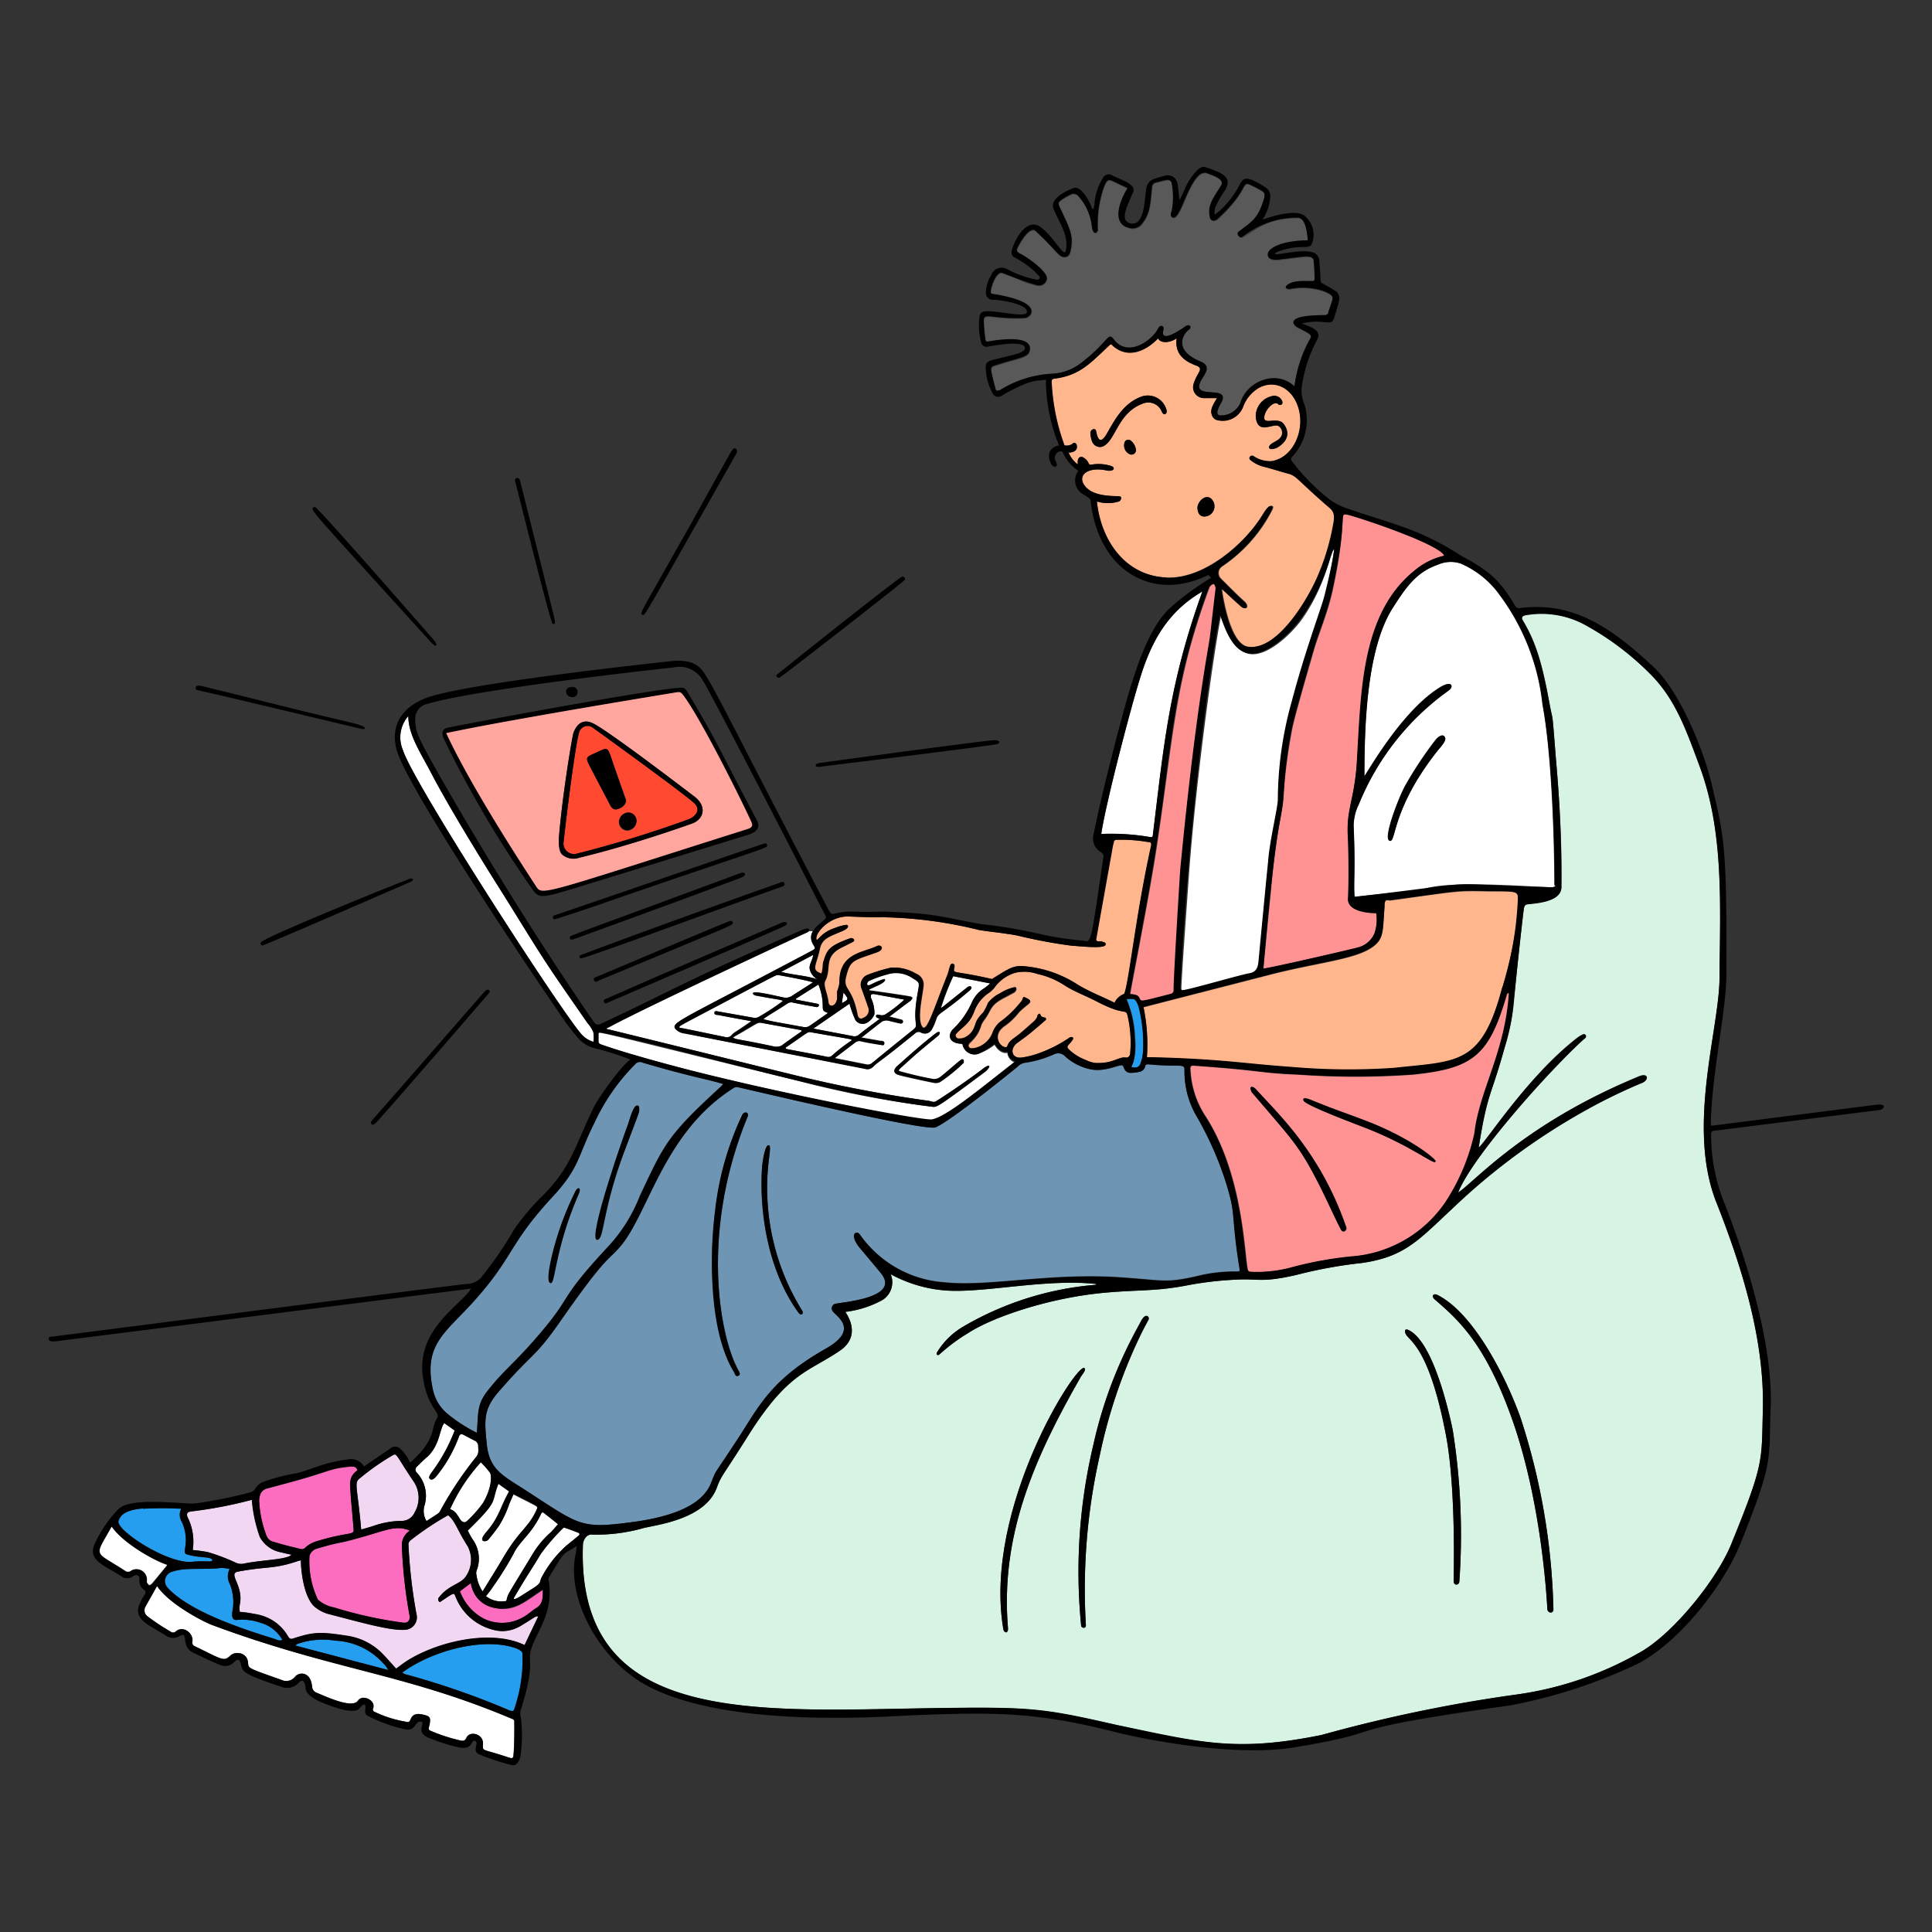 <svg xmlns="http://www.w3.org/2000/svg" viewBox="0 0 400 400" id="Fixing-Bugs--Streamline-Free-Illustrations.svg" height="400" width="400"><rect x="0" y="0" width="400" height="400" fill="#333333" stroke="none"/><desc>Fixing Bugs Streamline Illustration: https://streamlinehq.com</desc><g><g><path d="M355.36 248.96c4.98 12.62 10 28 9.62 42.94 -0.28 10.74 0.32 10.96 -6.56 27.84 -2.88 7.06 -11.44 17.82 -18.24 22a70.82 70.82 0 0 1 -26.44 9.14 309.14 309.14 0 0 0 -40.12 8.34c-17.26 3.5 -25.08 1.72 -42.64 -2.12 -12.28 -2.7 -16 -3.54 -28.9 -3.52 -40.48 0 -82.8 6.44 -81.4 -33.6 0 -1.16 0.82 -2.44 2 -2.24a36.18 36.18 0 0 0 10.64 -1.38c2.9 -0.7 12.68 -1.86 15.08 -8.32 0.96 -2.64 1.22 -2.38 6.44 -10.7 8.4 -13.36 12.44 -13.18 19.1 -17.72 2.6 -1.78 3.34 -4.58 1.08 -8a21.16 21.16 0 0 0 7.2 -2.2 4.32 4.32 0 0 0 2.18 -5.6 28.22 28.22 0 0 0 12.78 3.44c8.1 0.16 19.8 -2.48 29.74 -1.42l0 0.16a64.58 64.58 0 0 0 -27.32 8.56A15.54 15.54 0 0 0 194 280c-0.26 0.5 0.18 0.72 0.5 0.42a37.72 37.72 0 0 1 6 -4.46c5.16 -3.34 16.98 -7.34 28.48 -8.34 7.08 -0.62 10.36 -0.24 17.02 -1.54a70 70 0 0 1 10.8 -1.18c3.8 -0.14 4.72 0.62 11.52 -0.92a95.74 95.74 0 0 1 13.72 -2.5c8.9 -1.32 11.62 -4.68 19 -11.58A129.08 129.08 0 0 1 340 224.12c1.5 -0.62 1.28 -2.14 -0.74 -1.28 -24 10 -34.4 22.28 -37.36 24 2.42 -6.22 14.42 -20.6 25.6 -31.32 0.32 -0.32 0.56 -0.52 0.72 -0.66a0.44 0.44 0 0 0 -0.46 -0.74 6.4 6.4 0 0 0 -1.36 0.84c-10.24 8 -18.82 21.56 -20.24 22.58 1.82 -11.48 2.58 -10.6 5.3 -20.46 2.62 -9.46 1.34 -6.8 4 -28.68 0.14 -1.04 0.3 -1.2 1.16 -1.28 2.66 -0.24 6.62 -0.82 6.66 -3.46 0.18 -12 -0.82 -22.46 -1.14 -26.68 -0.88 -11.02 -0.52 -6.96 -1.32 -11.34 -1.56 -8.54 -2.86 -12.74 -5.56 -17.28 -0.3 -0.5 -0.1 -0.86 0.48 -1.02a18.84 18.84 0 0 1 12.12 1.8 58.48 58.48 0 0 1 13.7 10.22c5.3 5.2 7.58 11.78 10.34 19.22 5.08 13.62 4.24 29.04 4.12 43.78 -0.02 10.6 -6.88 30.88 -0.66 46.6Zm-33.74 84.24a137.7 137.7 0 0 0 -6.78 -39.58c-2.84 -8 -9.6 -21.74 -17.28 -25.52 -0.86 -0.36 -1.22 0.34 -0.5 0.96 4.76 4.12 10.38 8.98 16 24.74 6.4 18 7.24 39.14 7.32 39.44 0.14 0.76 1.18 0.88 1.24 -0.04Zm-19.48 -5.76a138.34 138.34 0 0 0 -1.36 -31.32c-1.06 -5.18 -4.32 -18.46 -9.14 -20.74 -0.8 -0.38 -0.88 0.18 -0.62 0.76 0.66 1.52 4.84 2.5 8.36 21.06 2.12 11.2 1.56 29.58 1.58 30.14 0.04 1.06 1.04 0.86 1.18 0.1Zm-64.42 -54c0.52 -0.86 -0.52 -1.7 -1.44 0a92.86 92.86 0 0 0 -9.88 25.54 113.54 113.54 0 0 0 -2.56 37.58c0 0.46 1 0.76 0.98 -0.12a125.4 125.4 0 0 1 2.84 -34.98 105.42 105.42 0 0 1 10.06 -28.1Zm-13.84 11.5c0.34 -0.58 1 -1.24 0.66 -1.62 -1.38 -1.58 -21.04 28.9 -16.82 54 0.14 0.84 1.06 0.96 0.98 -0.12 -1.64 -19.2 5.3 -35.2 15.18 -52.34Z" fill="#d6f3e3" stroke-width="1"></path><path d="M321.8 183.2c0 0.14 0.24 0.2 0.16 0.3a1.66 1.66 0 0 1 -0.68 0.2c-4.64 -0.12 -22.22 -1.58 -26.86 0.52 -0.38 0 -13.56 1.38 -14 1.44 -0.22 -2.96 0.2 -5.8 -0.2 -14.72a10.5 10.5 0 0 1 1.12 -4.54 53.6 53.6 0 0 1 18.5 -23.42c1.28 -0.9 0.7 -2.18 -1.68 -0.72 -5.3 3.22 -10.22 10 -13.16 14.46 -1.24 1.88 -2.12 3.36 -2.54 4 0 -10 0.38 -26.18 5.82 -34.78 2.62 -4.14 4.82 -7.48 9.38 -9.02a6.6 6.6 0 0 1 4.62 -0.28 19.34 19.34 0 0 1 8.28 6.68 46.32 46.32 0 0 1 8.78 22.54c1.86 9.96 2.44 27.24 2.46 37.34Zm-24.24 -27.68c0.64 -0.8 1.82 -2 1.66 -2.68 -0.26 -0.98 -1.24 -0.58 -2 0.3a78.46 78.46 0 0 0 -6.26 9.42c-1.14 2 -4.92 11.36 -3.2 11.54 1.28 0.1 0.54 -6.82 9.8 -18.58Z" fill="#ffffff" stroke-width="1"></path><path d="M314.84 293.62a137.7 137.7 0 0 1 6.78 39.58c0 0.92 -1.1 0.84 -1.26 0 0 -0.3 -0.92 -21.4 -7.32 -39.44 -5.6 -15.76 -11.22 -20.62 -16 -24.74 -0.72 -0.62 -0.36 -1.32 0.5 -0.96 7.7 3.82 14.46 17.48 17.3 25.56Z" fill="#000001" stroke-width="1"></path><path d="M314.28 186a45.74 45.74 0 0 1 -0.7 7.8 93.46 93.46 0 0 1 -2.54 10.7c-4.26 16.2 -9.22 15.22 -22.4 16.68a136.46 136.46 0 0 1 -21.3 -0.2c-9.8 -0.68 -14.3 -1.64 -28.7 -2l-1.18 0a38 38 0 0 0 -0.7 -10.42l26.76 -6.88c9.5 -2.38 17.02 -3.04 20.56 -5.5 2.52 -1.76 2.2 -3.36 2.58 -8.36 0 -0.44 0 -1 0.22 -1.28s0.8 0 1.22 -0.12c14.46 -2 13.42 -2 20.6 -1.84 5.14 -0.02 5.58 -0.02 5.58 1.42Z" fill="#ffb68c" stroke-width="1"></path><path d="M312 206c0.14 -0.48 0.4 -0.42 0.5 -0.28 -0.76 12.1 -6 20.22 -7.14 29a44.24 44.24 0 0 1 -6 14.2 25.72 25.72 0 0 1 -19.48 11.24 76.82 76.82 0 0 0 -12.24 2.22 27.24 27.24 0 0 1 -8.64 0.96c-0.44 0 -0.58 -0.22 -0.66 -0.64 -0.7 -3.44 -1 -20 -8.98 -32a19.2 19.2 0 0 1 -2.86 -9.42 0.5 0.5 0 0 1 0.6 -0.62c14.94 1.06 13.34 1.52 21.78 1.86a167.6 167.6 0 0 0 23.62 0c12.3 -1.28 15.66 -3.8 19.5 -16.52Zm-14.7 34.48c0.12 -0.5 -5.48 -5.04 -14.58 -8.48 -6.36 -2.4 -4.88 -1.7 -10.96 -4.16 -0.72 -0.3 -2.42 -1.02 -1.74 0.12s11.76 5.18 11.84 5.2c10.38 3.94 15.14 8.2 15.34 7.3Zm-19.5 14.28c0.28 0.6 1.2 0 0.96 -0.66 -5.32 -15.44 -14 -23.34 -18.74 -28.58 -0.48 -0.52 -1.48 -0.8 -0.84 0.64l0.14 0.16c8.22 9.66 9.66 10.72 14 19.32 1.46 3 3.52 7.58 4.38 9.1Z" fill="#ff9293" stroke-width="1"></path><path d="M300.78 296.12a138.34 138.34 0 0 1 1.36 31.32c0 0.76 -1.14 0.96 -1.18 -0.1 0 -0.56 0.54 -18.94 -1.58 -30.14 -3.52 -18.56 -7.7 -19.54 -8.36 -21.06 -0.26 -0.58 -0.18 -1.14 0.62 -0.76 4.82 2.28 8.08 15.56 9.14 20.74Z" fill="#000001" stroke-width="1"></path><path d="M299.22 152.84c0.16 0.64 -1.02 1.88 -1.66 2.68 -9.26 11.76 -8.52 18.68 -9.72 18.58 -1.72 -0.18 2 -9.64 3.2 -11.54a78.46 78.46 0 0 1 6.26 -9.42c0.7 -0.88 1.66 -1.28 1.92 -0.3Z" fill="#000001" stroke-width="1"></path><path d="M282.62 232c9.1 3.44 14.7 8 14.58 8.48 -0.2 0.9 -4.96 -3.36 -15.44 -7.32 0 0 -11.32 -4.32 -11.84 -5.2s1.02 -0.42 1.74 -0.12c6.08 2.44 4.6 1.74 10.96 4.16Z" fill="#000001" stroke-width="1"></path><path d="M299.02 115.1a14.56 14.56 0 0 0 -6.24 3.16c-11.26 9.1 -10.8 25.86 -11.9 40.4 -0.52 6.98 -2.2 8.8 -1.78 15.16 0.16 2.58 0.14 11.3 0 12.26 -0.12 2.56 3.8 2.98 5.84 3.02a8.46 8.46 0 0 1 -0.38 4.24 5.26 5.26 0 0 1 -3.84 2.98c-2.76 0.66 -17.3 4 -19.14 4.26 0.16 -1.84 1.3 -13.62 1.58 -16.34a178.76 178.76 0 0 1 2.46 -17.78 117.22 117.22 0 0 1 2 -15.86c0.6 -2.9 4.58 -16.52 4.6 -16.56 0.88 -2.94 2.74 -7.34 3.7 -11.76 3.52 -16.22 0.76 -16.32 3.58 -15.56 3.16 0.88 18.74 6.1 19.52 8.38Z" fill="#ff9293" stroke-width="1"></path><path d="M278.66 254c0.24 0.72 -0.68 1.26 -0.96 0.66 -0.86 -1.52 -2.92 -6.1 -4.46 -9.12 -4.36 -8.6 -5.8 -9.66 -14 -19.32l-0.14 -0.16c-0.64 -1.44 0.36 -1.16 0.84 -0.64 4.8 5.32 13.4 13.22 18.72 28.58Z" fill="#000001" stroke-width="1"></path><path d="M274.94 104.74c1.02 0.86 1.68 1.3 1.26 3.62a48 48 0 0 1 -3.52 11.52c-2.46 5.34 -8.46 14.92 -14.26 14 -3.88 -0.56 -5.32 -11.34 -5.36 -11.64 -0.12 -0.7 0 -0.26 4 3.3 0.18 0.18 0.92 0.64 1.14 0.2s-0.3 -1.06 -0.56 -1.28c-1.12 -0.96 -3.2 -3.08 -4.8 -4.66a1.64 1.64 0 0 1 0.18 -2.5 30.9 30.9 0 0 0 10.12 -11.16c0.2 -0.42 0.74 -1.24 0.3 -1.38s-0.88 0.18 -1.72 1.52c-4.12 6.48 -12.56 13.64 -20.28 13.28 -8.62 -0.4 -13.52 -7.88 -14.32 -15.74a7.78 7.78 0 0 0 4.58 0c0.32 -0.14 0.96 -1.14 -0.28 -1.1 -3.64 0 -5.86 -0.74 -6.92 -2.3 -1.44 -2.14 0.88 -3.82 4.62 -3.02 1.56 0.34 2.14 -0.72 0.56 -1.04a8.3 8.3 0 0 0 -3.58 -0.18c-0.92 0.24 -0.42 -0.56 -1.6 -1.34 -0.66 -0.52 -1.26 -0.2 -1.34 0.64l0 0.68a6 6 0 0 1 -1.9 -2.46c0.64 0 1.34 -0.18 1.62 -0.7s0.1 -1.22 -0.32 -1.3a0.44 0.44 0 0 0 -0.32 0 2 2 0 0 1 -1.84 0.46 43.6 43.6 0 0 1 -2.64 -13.02c0 -0.5 0 -0.72 0.68 -0.8 5.16 -0.68 7.34 -3.18 11.18 -6.8 0.3 -0.28 0.42 -0.46 0.8 0 3.36 3 7.26 0.74 9.38 -1.52 0.38 0.84 2 1.18 3.84 0 -0.4 3.06 1.36 4.62 4 5.6 1.78 0.66 0.26 1.4 -0.46 3.72a2.26 2.26 0 0 0 2.18 3.04l2.62 0c-0.76 1.36 -1.54 2.38 -1 3.6a1.5 1.5 0 0 0 1.16 0.98 4.5 4.5 0 0 0 5.26 -2.76 7.36 7.36 0 0 1 3.38 -4c3.88 -2 8 0.96 8.44 6.2 0.34 4.9 -2.52 8.48 -5.88 9.04a6 6 0 0 1 -3.82 -1.06 0.52 0.52 0 0 0 -0.54 0.88 7.52 7.52 0 0 0 3 1.4c1.62 0.4 3.22 0.96 4.84 1.38a7.84 7.84 0 0 1 3.24 2.32c1.32 1.24 3.6 3.26 4.88 4.38Zm-10.22 -20.98c0.16 0.16 0.98 0.16 0.76 -0.66a1.76 1.76 0 0 0 -2.14 -1.06 4.3 4.3 0 0 0 -3.34 4.18c0.28 4 3.52 1.4 4.7 2a1.62 1.62 0 0 1 0.76 1.28c0.14 2 -2.7 2 -2.7 3.18 0 0.54 1.22 0.28 1.72 0 3.74 -2.24 1.3 -5.02 0.92 -5.24 -1.62 -0.96 -4.26 0.84 -3.52 -1.62 0.38 -1.32 2.12 -3.02 2.84 -2.06Zm-14.4 22.94a2.14 2.14 0 0 0 0.36 -3.52c-1.22 -0.9 -2.74 0.72 -2.76 1.9 0.08 1.6 0.98 2.26 2.4 1.62Zm-9.8 -21.5c0.42 0.94 1.08 0.58 1.04 -0.12a4 4 0 0 0 -5.28 -2.96c-3.84 1.42 -5.58 4.98 -7.14 7.66 -1.26 2.18 -1.88 1.32 -2.22 -0.48 -0.16 -0.88 -1.18 -0.34 -1.18 0.28a4.78 4.78 0 0 0 0.36 1.84 1.72 1.72 0 0 0 2 1.08c2.84 -0.94 3.1 -6.94 8.38 -8.9a3 3 0 0 1 4.04 1.6Zm-5.34 7.88a2.92 2.92 0 0 0 -1 -1.8 0.86 0.86 0 0 0 -1.2 0 2 2 0 0 0 0.84 2.7 0.92 0.92 0 0 0 1.36 -0.9Z" fill="#ffb68c" stroke-width="1"></path><path d="M276.22 113.74a90.66 90.66 0 0 1 -2 10c-0.64 2.44 -4 11.36 -6.7 21.62a77.88 77.88 0 0 0 -2.88 20.44c0 1.6 -1.64 8.7 -2 12.5 0 0.4 0.28 -3.3 -2 20.82 -0.12 1.28 -0.4 2.28 -2 2.54s-11.3 3.06 -13.24 3.4c-0.72 0.12 -0.84 0 -0.8 -0.8 0.26 -4.98 0.58 -9.3 1.56 -23.04 1.28 -18 4.98 -45.5 6.66 -53.8 1.18 3.56 2.78 7.56 6 8 3.58 0.5 8.38 -4 10.62 -7.04 5.14 -7.18 5.98 -14.18 6.78 -14.64Z" fill="#ffffff" stroke-width="1"></path><path d="M274 60.36c1.2 0.42 2 0.94 2 1.5s-0.7 2.22 -0.9 3c-0.12 0.44 -0.38 0.56 -0.86 0.54 -8.18 0 -6.46 2 -5.58 2.48 2.64 1.36 3.2 1.58 2.66 2.44A27.08 27.08 0 0 0 268 80c-3.6 -3.48 -9.82 -1.26 -11.24 3.52a4.34 4.34 0 0 1 -3.78 2.48c-2 0.2 -0.22 -2.38 0 -2.88 1.54 -3.44 -6.14 -0.34 -4.48 -4 0.68 -1.5 2.66 -3.22 0 -4.3 -6 -2.5 -3.2 -6 -2.42 -6.5s0.32 -1.34 -0.56 -0.82c0 0 -5.44 4 -4.66 0.88 0.26 -1.06 -0.66 -1.22 -1.08 -0.38 -1.22 2.46 -6.14 6 -9.02 2.46 -1.52 -2 -0.84 0.1 -7.08 4.8a10.6 10.6 0 0 1 -6 2.12 22.42 22.42 0 0 0 -10.76 3.52c-0.4 0.24 -0.64 0.14 -0.76 -0.32 -1.18 -4.62 -1.26 -4.44 0.22 -4.9 4.92 -1.56 6.64 -1.5 6.9 -3.16 0.44 -2.88 -5.58 -2.22 -8.3 -1.74 -0.7 0.12 -0.82 0.14 -0.92 -0.58a31.5 31.5 0 0 1 -0.32 -3.66c0 -1.9 1.58 -0.28 8.44 -0.58 1.24 0 4.6 -3.18 -6.66 -5a0.4 0.4 0 0 1 -0.34 -0.36c0 -1.14 1.14 -4.26 2.34 -4 3.2 0.98 4.26 2 7.26 2.58a1.68 1.68 0 0 0 2 -1.18c0.46 -1.58 -4.22 -4.76 -5.64 -5.44 -0.56 -0.28 -0.64 -0.62 -0.44 -1.08 0.48 -1.08 2.54 -4.68 3.78 -3.54 3.14 2.92 4.12 4.28 4.94 4.98s2 0.54 2.26 -0.78c0.72 -3.12 0 -4.46 -2.14 -8.98 -0.46 -1 -0.46 -1.18 0.4 -1.76a11.22 11.22 0 0 1 1.72 -0.98 1.26 1.26 0 0 1 1.68 0.32 11.12 11.12 0 0 1 2.78 6.22c0.28 2.18 1.2 1.14 1.24 0.82a23.3 23.3 0 0 1 1.3 -9.08c0.66 -1.52 0.88 -1.54 2.14 -0.92 0.88 0.44 1.78 0.84 2.72 1.28 -1.8 2.94 -3.2 7.26 0.12 8.18a2.5 2.5 0 0 0 2.8 -0.72c1.66 -2.12 1.74 -3.62 2.12 -7.52 0 -0.58 0.24 -0.98 0.86 -1.12s1.5 -0.38 2.24 -0.52a0.88 0.88 0 0 1 1.02 0.84 14.5 14.5 0 0 1 0 5.48c0 0.2 -0.52 1.1 0.12 1.44s1.32 -0.9 1.78 -1.88c1.2 -2.58 3.08 -8.16 5.42 -7.26 1.38 0.52 3.66 1.28 2.9 2.52 -1.48 2.44 -2.86 4 -2.36 6.5a0.84 0.84 0 0 0 1.32 0.64 2 2 0 0 0 0.34 -0.24c6.56 -6.1 4.8 -7.78 6.64 -7.06 0.88 0.4 1.74 0.88 2.58 1.36s0.52 1.04 0.34 1.62c-1.24 4 -2.4 4.62 -5.18 6.72 -0.72 0.54 0.16 1.46 0.7 1.14 3.34 -2 5.42 -4 11.44 -4 1.76 0 2 3.48 2.12 4.72 -4.96 0 -8 1.44 -8.26 2.68s1.22 1.52 2.86 1.2c4.12 -0.42 6.36 -1.1 6.6 0.24a36.38 36.38 0 0 1 0.2 3.9c0 0.5 -0.44 0.38 -0.8 0.4 -2.94 -0.1 -4 0.2 -4.76 0.74s-0.38 0.98 0.54 0.88a13.16 13.16 0 0 1 6.78 0.42Z" fill="#595959" stroke-width="1"></path><path d="M265.48 83.1c0.22 0.82 -0.6 0.82 -0.76 0.66 -0.82 -0.96 -2.46 0.74 -2.86 2 -0.74 2.46 1.9 0.66 3.52 1.62 0.38 0.22 2.82 3 -0.92 5.24 -0.5 0.3 -1.7 0.56 -1.72 0 0 -1.16 2.84 -1.22 2.7 -3.18a1.62 1.62 0 0 0 -0.76 -1.28c-1.18 -0.6 -4.42 2 -4.7 -2a4.3 4.3 0 0 1 3.36 -4.16 1.76 1.76 0 0 1 2.14 1.1Z" fill="#000001" stroke-width="1"></path><path d="M256.64 262.48c0.12 0.66 0.12 0.7 -0.56 0.74a32.16 32.16 0 0 0 -8.62 1.04c-6.2 1.36 -6.48 0.78 -15.54 0.16 -14.5 -0.98 -27.4 2 -36.24 1.04a23.34 23.34 0 0 1 -17.68 -9.9c-0.74 -0.96 -2.34 0 0 2.8 1.46 1.74 2.94 3.48 4.38 5.24 4 4.9 -6.76 5.86 -9.22 6.3a0.98 0.98 0 0 0 -0.7 1.64c0.68 1 5.52 3.7 -1.42 7.64 -11.8 6.68 -14 12.24 -18.56 19.12 -4.98 7.6 -4.14 5.88 -5.24 8.68 -1.88 4.88 -8.54 6.98 -15.24 8 -12 1.66 -11.56 1.06 -23.46 -6.62 -4.5 -2.9 -7.24 -4.12 -7.76 -9.4 -0.48 -4.88 -0.76 -7.14 2.48 -10.84 6.92 -8 7.42 -6.96 12.46 -14.16 10.38 -14.9 10 -12.58 13.06 -16.32 5.7 -7.22 8.88 -23.34 23.1 -32.38a1.2 1.2 0 0 1 0.82 -0.18c0.2 0 38.88 9.24 41.02 8.32 3.02 -1.3 15.6 -11.4 17.12 -12.68a2.3 2.3 0 0 1 1.22 -0.66 21.74 21.74 0 0 0 6.2 -1.8 2 2 0 0 1 2.38 0.56 11.42 11.42 0 0 0 5.1 2.56c2.92 0.64 6 -1 6.56 -0.82 0.24 0 0.36 0.52 0.52 0.82a1.38 1.38 0 0 0 1.3 0.74 7.1 7.1 0 0 0 1.72 -0.2 1.5 1.5 0 0 0 1.26 -1.14c0 -0.4 0.38 -0.46 0.88 -0.4 6.12 0.56 7.22 -0.24 7.26 1.02a18.2 18.2 0 0 0 2.52 9.74 67.18 67.18 0 0 1 7.12 17.56c0.78 3.3 0.34 4.9 1.76 13.78Zm-91.32 9.3c0.46 0.66 1.14 0.3 0.8 -0.36a48.18 48.18 0 0 1 -6.86 -31.88c0 -0.7 0.44 -2.62 -0.24 -2.42 -1.74 0.5 -3.56 21.02 6.3 34.66Zm-10.56 -40.52c0.44 -1.04 -0.68 -1.22 -1.06 -0.48a62.26 62.26 0 0 0 -5.56 19.58 71.5 71.5 0 0 0 1.44 28A23.22 23.22 0 0 0 152 284c0.22 0.36 0.46 1.04 0.94 0.78s0 -0.86 -0.12 -1.26c-3.76 -6.82 -7.92 -28.34 1.94 -52.26Z" fill="#6f95b5" stroke-width="1"></path><path d="M251.36 120.88a1.56 1.56 0 0 1 0.36 1.4c-0.94 8.12 -1.1 9.64 -1.26 10.66 0 0.2 -3.34 18 -6 47.28 0 0 -1.4 22.36 -1.36 24.7a0.8 0.8 0 0 1 -0.66 0.92c-6.24 1.58 -6.12 1.66 -6.46 0.86 -0.18 -0.38 -0.42 -0.68 -1.3 -0.8l-0.66 0c0 -0.66 4 -20.5 5.52 -30.78 3.54 -23.46 3.68 -34 10.8 -53.24a1.38 1.38 0 0 1 1.02 -1Z" fill="#ff9293" stroke-width="1"></path><path d="M250.68 103.18a2.14 2.14 0 0 1 -0.36 3.52c-1.42 0.64 -2.4 0 -2.4 -1.62 0.08 -1.22 1.56 -2.78 2.76 -1.9Z" fill="#000001" stroke-width="1"></path><path d="M248.94 122.46c-7.02 19.52 -8 32.32 -10.26 50.46 0 0.58 -0.36 0.4 -1.82 0.18a51.76 51.76 0 0 0 -8.86 -0.44c0.92 -6.24 6 -26 8.12 -32.52 2.94 -9.56 7.2 -14.4 12.82 -17.68Z" fill="#ffffff" stroke-width="1"></path><path d="M241.56 85.08c0 0.7 -0.62 1.06 -1.04 0.12a3 3 0 0 0 -4 -1.6c-5.28 2 -5.54 8 -8.38 8.9a1.72 1.72 0 0 1 -2 -1.08 4.78 4.78 0 0 1 -0.36 -1.84c0 -0.62 1.02 -1.16 1.18 -0.28 0.34 1.8 0.96 2.66 2.22 0.48 1.56 -2.68 3.3 -6.24 7.14 -7.66a4 4 0 0 1 5.24 2.96Z" fill="#000001" stroke-width="1"></path><path d="M237.64 174.32c0.76 0 0.86 0.22 0.7 0.96 -3.12 13.84 -4.52 28 -5.52 30.5a3.4 3.4 0 0 0 -2 1.84c-2.54 -1.28 -5.28 -2.28 -7.74 -3.82a24 24 0 0 0 -11.66 -3.8c-2 0 -3.28 1.06 -6 2.7 -8.64 -2 -8 -0.84 -7.76 -2.62 0 -0.7 -0.64 -0.78 -0.86 -0.18s-0.36 1.34 -0.62 2c-3.04 7.72 -4.38 12.34 -5.32 10.48s0.22 -6.28 0.4 -8.48a2.4 2.4 0 0 0 -1.54 -2.3 8.88 8.88 0 0 0 -5.2 -1.26 34.4 34.4 0 0 0 -4.82 1.48 2.18 2.18 0 0 0 -1.2 3.02c0.42 1.18 0.86 2.36 1.24 3.54a1.64 1.64 0 0 1 -0.84 2.3c-0.64 0.4 -1.14 0.22 -1.3 -0.52 -1.16 -6 -3.1 -5.12 -2.38 -8 0.88 -3.44 1.38 -3.22 6.36 -4.98 1.7 -0.6 0.98 -1.76 0 -1.3 -2.78 1.36 -7.84 1.4 -7.72 7.58a8.74 8.74 0 0 1 -0.48 1.78l0 1.56c-0.32 1.72 -1.7 1.78 -1.82 0.72 -0.22 -2 -1.14 -3.46 -0.68 -4.42 1.42 -2.6 -0.54 -5.04 3.62 -7.02l2 -1c0.9 -0.44 0 -1 -0.38 -0.84 -4.7 1.68 -4.82 2.56 -5.56 4.76 -0.26 0.74 0 1.04 -0.42 2.58 -2.28 -0.82 -1.14 -1.46 -0.34 -5.22 0.48 -2.2 2.26 -2.52 4.84 -3.68 1.44 -0.66 1.02 -1.34 0.44 -1.18a11.24 11.24 0 0 0 -2.26 0.66 7.44 7.44 0 0 0 -3.4 2.28 1.36 1.36 0 0 1 -0.3 0.16c-0.64 -1.26 2.5 -5.02 6.58 -4.86 7.62 0.32 6.24 0 8 0.18a88 88 0 0 1 18.88 2.6c1.52 0.28 5.1 0.62 8 1.16a104.2 104.2 0 0 0 11.36 2.12c0.94 0 6.68 0.74 6.9 -0.22 0.12 -0.52 -0.44 -0.5 -0.76 -0.66s-1.04 0.18 -1.2 -0.36c0 -0.18 3.46 -19.38 3.46 -19.42s0.14 -0.54 0.2 -0.82a0.48 0.48 0 0 1 0.52 -0.46 32 32 0 0 1 6.58 0.46Z" fill="#ffb68c" stroke-width="1"></path><path d="M236.68 217.44a8.6 8.6 0 0 1 -0.42 2.36c-0.32 1.12 -0.8 1.36 -2 1.12 0.14 -0.38 0.3 -0.76 0.44 -1.16a13.62 13.62 0 0 0 0.34 -4.68 22.32 22.32 0 0 0 -1.72 -8.12c0.14 -0.16 1.04 -0.12 1.32 -0.12 0.62 0 0.76 0.28 1.2 1.56a31.26 31.26 0 0 1 0.84 9.04Z" fill="#269eef" stroke-width="1"></path><path d="m236.28 273.46 -0.86 1.66A89.16 89.16 0 0 0 226.4 299a113.58 113.58 0 0 0 -2.56 37.58c0 0.46 1 0.76 0.98 -0.12a125.4 125.4 0 0 1 2.84 -34.98 110.82 110.82 0 0 1 8.8 -25.82c0.42 -0.8 0.84 -1.56 1.26 -2.3s-0.52 -1.7 -1.44 0.1Z" fill="#000001" stroke-width="1"></path><path d="M234.18 91.28a2.92 2.92 0 0 1 1 1.8 0.92 0.92 0 0 1 -1.36 0.94 2 2 0 0 1 -1.04 -2.28 0.84 0.84 0 0 1 1.4 -0.46Z" fill="#000001" stroke-width="1"></path><path d="M233.54 210.68A25.72 25.72 0 0 1 234 218c0 0.54 -0.38 1.04 -0.86 0.96 -1.64 -0.24 -2.58 1.28 -6.34 1.12a6.3 6.3 0 0 1 -2 -0.62 10 10 0 0 1 -3.44 -2.14c-0.86 -0.8 0 -0.84 0.82 -2.2 0 -0.22 0 -0.56 -0.68 -0.34a29.2 29.2 0 0 1 -6.3 3.24 18.52 18.52 0 0 1 -3.44 0.9c-2.38 0.42 -2.76 -1.76 -1.2 -2.96a60.42 60.42 0 0 0 5.8 -4.66 0.32 0.32 0 0 0 -0.14 -0.56c-0.32 0 -0.68 -0.16 -0.78 -0.56s-0.64 0 -0.64 0.3 -0.46 0.9 -0.86 1.24c-1.02 0.88 -2 1.8 -3.08 2.66s-1.88 1.18 -2.3 2.36c-0.14 0.36 -0.64 0.14 -0.92 0a2.36 2.36 0 0 1 -0.18 -3.78 1.84 1.84 0 0 1 0.56 -0.48 14.54 14.54 0 0 0 3.02 -2.9c1.9 -1.88 3 -2 1.76 -2.7s-0.64 -0.12 -1.52 0.8c-0.42 0.42 -0.84 0.84 -1.22 1.3a11.36 11.36 0 0 1 -2.96 2.74 5.18 5.18 0 0 0 -1.64 2.4 5.1 5.1 0 0 1 -3.7 3.04c-0.42 0 -0.88 0.18 -1.14 -0.28 -0.52 -1 1.64 -1.28 2.58 -4.64a5.64 5.64 0 0 1 0.7 -1.14c1.48 -2 0.98 -2.9 4.16 -4.52l1.76 -0.94a1.12 1.12 0 0 0 0.64 -0.76 0.3 0.3 0 0 0 -0.34 -0.34 8.98 8.98 0 0 0 -3.06 1.28 6.64 6.64 0 0 0 -2.48 2 12.14 12.14 0 0 1 -1.02 2 7.28 7.28 0 0 0 -1.34 1.7c-0.46 0.96 -0.48 2.2 -2 3.18a2.76 2.76 0 0 1 -1.86 0.46 0.64 0.64 0 0 1 -0.36 -1.16c1.36 -1.5 2.76 -2 3.74 -4.68a7.76 7.76 0 0 1 3.04 -3.78 5.82 5.82 0 0 0 1.38 -1.42 7.46 7.46 0 0 1 8.66 -2.46 16 16 0 0 1 5.48 2.28c2 1.36 4.44 2.2 6.64 3.34 6.52 3.4 6.06 1.08 6.6 3.4Z" fill="#ffb68c" stroke-width="1"></path><path d="M224.54 283.24c0.34 0.38 -0.32 1.04 -0.66 1.62 -9.8 17.12 -16.82 33.14 -15.18 52.26 0 1.08 -0.84 0.96 -0.98 0.12 -4.22 -25.1 15.44 -55.58 16.82 -54Z" fill="#000001" stroke-width="1"></path><path d="M208.56 218a2.34 2.34 0 0 0 1.58 2c-7.14 5.56 -14.24 11.48 -17.2 12 -1.24 0.26 -29.34 -5.16 -48.52 -10 -4.14 -1.06 -16.86 -4.5 -20 -5.78 -0.48 -0.18 -0.48 -0.48 -0.48 -0.56l0 -1.6c0 -0.58 -1.34 -0.7 40.92 9.62a212 212 0 0 0 28.28 5.48c0.86 0.1 1.14 0 10.76 -7.18 1.08 -0.8 1.5 -2 -0.18 -0.82 -2.58 2 -7.08 5.1 -9.76 6.78 -0.5 0.38 -0.92 0.14 -1.54 0a279.62 279.62 0 0 1 -29.2 -5.66c-1.1 -0.26 -36.98 -9.12 -37.46 -9.2s0.26 -0.36 0.4 -0.42c4.88 -2.7 23.86 -11.8 41.04 -19.64a0.72 0.72 0 0 0 0.28 -0.22l0.82 0a2.56 2.56 0 0 0 0.18 2.84c0.42 0.7 0.38 0.76 -0.4 1.18 -27.68 14.7 -29.14 14.8 -28.18 16.18a3.02 3.02 0 0 0 2 0.94c3.1 0.66 37.2 7.3 37.2 7.3a1.6 1.6 0 0 0 1.74 -0.46c1.6 -1.48 0.94 -0.56 8.62 -6.84a1.08 1.08 0 0 1 1.32 -0.18 1.62 1.62 0 0 0 2.18 -0.66 11.7 11.7 0 0 0 0.88 -2c0.5 -1.54 0.92 -0.88 6.92 -6 0.82 -0.66 0.22 -1.22 -0.48 -0.66 -1.66 1.34 -3.36 2.64 -5 4l-0.46 0.3a52.92 52.92 0 0 1 2.56 -6.62l7.68 1.5a14.34 14.34 0 0 1 -1.24 1 6.44 6.44 0 0 0 -2.54 2.88 18.2 18.2 0 0 1 -4 5.66c-1.06 1.26 -0.64 2.52 1 2.86a8 8 0 0 0 1.02 0.12 2.54 2.54 0 0 0 2.86 2.18 11.76 11.76 0 0 0 3.78 -2c0.42 0.88 1.46 1.92 2.62 1.68Zm-9.5 1.42c-0.54 0.32 -2.86 2.42 -4.32 3.56a2.2 2.2 0 0 1 -1.46 0.5 71.86 71.86 0 0 1 -7.12 -1.66c-0.26 -0.12 0.18 -0.56 0.32 -0.68 3.28 -2.98 3.44 -3.12 7.7 -6.62 0.54 -0.44 0.74 -1.48 -0.68 -0.36s-2.46 2 -7.72 6.58c-0.8 0.7 -0.88 1.44 0.12 1.8s7.4 1.68 7.44 1.68a2 2 0 0 0 1.28 -0.16 32.82 32.82 0 0 0 4.9 -4c0.08 -0.68 -0.22 -0.82 -0.46 -0.66Z" fill="#ffffff" stroke-width="1"></path><path d="M206.14 154.12c-1.4 0.32 -35.5 4.54 -36.48 4.64 -0.5 0 -0.8 0 -0.78 -0.26s0.24 -0.44 0.86 -0.54c1.36 -0.2 34.86 -4.78 36.22 -4.72s1.12 0.76 0.18 0.88Z" fill="#000001" stroke-width="1"></path><path d="M199.54 219.68a1.42 1.42 0 0 1 0 0.3 32.82 32.82 0 0 1 -4.9 4 2 2 0 0 1 -1.28 0.16s-6.38 -1.32 -7.44 -1.68 -0.92 -1.1 -0.12 -1.8c5.24 -4.7 6.44 -5.56 7.72 -6.58s1.22 0 0.68 0.36c-4.26 3.48 -4.4 3.64 -7.7 6.62 -0.14 0.12 -0.58 0.56 -0.32 0.68a71.86 71.86 0 0 0 7.12 1.66 2.2 2.2 0 0 0 1.46 -0.5c1.72 -1.36 4 -3.5 4.4 -3.6a0.32 0.32 0 0 1 0.38 0.38Z" fill="#000001" stroke-width="1"></path><path d="M188.86 202.4a6 6 0 0 0 -5.18 -0.7 21.8 21.8 0 0 0 -3.82 1.38 0.88 0.88 0 0 0 -0.32 0.68c0.24 0.62 0.94 -0.28 3.4 -1.06 0.54 -0.12 0.54 0.44 -0.92 1.16l-2 0.92a1 1 0 0 0 0 0.24c0.2 0 8 1.12 8.58 1.3s0.26 0.52 -0.12 0.86c-0.88 0.6 -3.1 2.34 -4.34 3.26l2.6 0.66a0.4 0.4 0 0 1 -0.16 0.76c-0.32 0 -0.88 -0.18 -2.24 -0.5a2.26 2.26 0 0 0 -1.58 0c-0.16 0 -0.94 0.7 -4.42 3.42l4 0.7c0.36 0 0.8 0 0.76 0.52s-0.56 0.3 -0.84 0.26c-1.36 -0.22 -2.7 -0.42 -4 -0.74a1.38 1.38 0 0 0 -1.26 0.32l-4.2 3.2 6.44 1.28a1.4 1.4 0 0 0 1.28 -0.24c2.8 -2.3 5.6 -4.56 8.42 -6.82 1.66 -1.32 -0.3 -0.68 1.18 -8.28 0.34 -1.82 0.1 -1.74 -1.26 -2.58Z" fill="#ffffff" stroke-width="1"></path><path d="M186.7 119.42c0.36 -0.16 0.72 0.14 0.68 0.6 -0.62 0.7 -25.62 20.2 -26 20.28s-0.92 -0.3 -0.48 -0.66c2.58 -2.14 24.62 -19.64 25.8 -20.22Z" fill="#000001" stroke-width="1"></path><path d="M181.12 205.84c-0.7 -0.12 -0.92 0 -0.78 0.8a7.3 7.3 0 0 1 0.7 3.34 3.42 3.42 0 0 1 -1.54 1.76 1.8 1.8 0 0 1 -2.4 -0.56 21.46 21.46 0 0 1 -1.22 -3.38l-7.5 5.16 8.2 1.56a1.36 1.36 0 0 0 1.16 -0.24c1.38 -1.12 2.96 -2.26 4.36 -3.32 -0.14 -0.2 -0.82 -0.16 -0.74 -0.62a0.34 0.34 0 0 1 0.28 -0.28c0.54 0 0.82 0.32 1.58 0a27.08 27.08 0 0 0 4 -3.1Z" fill="#ffffff" stroke-width="1"></path><path d="M176.22 215.46a33.48 33.48 0 0 0 -4 3.1 1.16 1.16 0 0 1 -1.04 0.24c-2.3 -0.48 -6.9 -1.32 -8.38 -1.62a0.2 0.2 0 0 1 0 -0.36c4.34 -2.92 4.38 -3.22 5.02 -3.12 6.32 1.04 7.8 1.34 8.4 1.48a0.16 0.16 0 0 1 0 0.28Z" fill="#ffffff" stroke-width="1"></path><path d="M174.64 205.5c1.12 1.38 1.12 1.42 -0.32 2.18 0.1 -0.72 0.2 -1.4 0.32 -2.18Z" fill="#ffffff" stroke-width="1"></path><path d="M170.32 208.24a11.74 11.74 0 0 0 -0.9 -4.42l-4.64 2.92a0.86 0.86 0 0 0 0 0.22l4.48 0.86c0.34 0 0.42 0.32 0 0.64a0.56 0.56 0 0 1 -0.4 0c-1.58 -0.28 -3.16 -0.56 -4.72 -0.9a1.42 1.42 0 0 0 -1.1 0.16c-2.14 1.38 -4.26 2.6 -5.04 3.26a78.46 78.46 0 0 0 8.3 1.64 1.7 1.7 0 0 0 1.38 -0.3c1.2 -0.82 2.4 -1.68 3.7 -2.6 -1 -0.42 -1.04 -0.5 -1.06 -1.48Z" fill="#ffffff" stroke-width="1"></path><path d="M167.64 200.64a3.2 3.2 0 0 0 1.66 2.14c-2.42 -0.82 -4.94 -0.88 -7.58 -1.56l6.64 -3.52c-0.12 1.12 -0.9 1.92 -0.72 2.94Z" fill="#ffffff" stroke-width="1"></path><path d="M166.12 271.42c0.34 0.66 -0.34 1.02 -0.8 0.36 -5.86 -8 -8 -19.34 -7.6 -29.04 0 -1.72 0.62 -5.42 1.3 -5.62s0.32 1.72 0.24 2.42a48.18 48.18 0 0 0 6.86 31.88Z" fill="#000001" stroke-width="1"></path><path d="M166 213.42a0.26 0.26 0 0 1 0 0.2 36.36 36.36 0 0 1 -4 2.84 2.56 2.56 0 0 1 -1.84 0.16c-8 -1.7 -7.68 -1.34 -8.34 -1.84 5.16 -2.94 5 -3.1 5.8 -3.04 8.38 1.54 8.38 1.48 8.38 1.68Z" fill="#ffffff" stroke-width="1"></path><path d="M161.78 191.06c1.14 -0.5 1.54 0.24 0.72 0.62 -4.56 2.12 -18.36 8 -36.36 15.76 -0.36 0.14 -0.88 0.56 -1.1 0s0.4 -0.62 0.74 -0.78c9.08 -4.04 27.14 -11.78 36 -15.6Z" fill="#000001" stroke-width="1"></path><path d="M162.4 182.88c0.18 0.54 -0.36 0.64 -0.76 0.78 -16.14 5.74 -40.4 14.78 -41.42 14.76a0.36 0.36 0 0 1 0 -0.68c11.42 -4.32 27.78 -10.22 41.18 -14.96 0.36 -0.12 0.84 -0.38 1 0.1Z" fill="#000001" stroke-width="1"></path><path d="M158.82 174.94c0.12 0.7 0 0.4 -25 8.98 -10.54 3.6 -8 2.86 -18.44 6.26 -0.32 0 -0.74 0.4 -0.9 -0.12s0.36 -0.54 0.66 -0.66c26.62 -9.08 42.62 -14.68 43.28 -14.8a0.38 0.38 0 0 1 0.4 0.34Z" fill="#000001" stroke-width="1"></path><path d="M156.78 170c0.6 1.14 0 2 -1.02 2.5a5 5 0 0 1 -0.82 0.32s-35.4 10.92 -37.38 11.5c-5.22 1.56 -6 1.62 -7.2 0A225.76 225.76 0 0 1 92 153.2a4.28 4.28 0 0 1 -0.38 -1.18 1.18 1.18 0 0 1 1 -1.34c5.22 -1.1 43.52 -8.22 48.46 -8.3 0.9 0 1.18 0.78 1.5 1.32 6.02 10.08 5.8 10.4 14.2 26.3Zm-2 1.64c0.94 -0.28 1.16 -0.7 0.78 -1.5 -1.6 -3.46 -10.16 -20.9 -14 -26 -0.54 -0.72 -0.7 -0.86 -1.56 -0.72 0 0 -33.44 5.44 -47.56 8.44 5.34 11.54 16.64 28.66 18.62 31.74 1.22 1.92 1.3 1.46 43.7 -11.96Z" fill="#000001" stroke-width="1"></path><path d="M155.54 170.14c0.38 0.8 0.16 1.22 -0.78 1.5 -42.44 13.44 -42.48 13.88 -43.76 11.88 -2 -3.08 -13.28 -20.2 -18.62 -31.74 14.12 -3 47.62 -8.42 47.62 -8.44 0.86 -0.14 1 0 1.56 0.72 3.82 5.18 12.44 22.62 13.98 26.08Zm-12.3 0.38c2.48 -0.86 3.3 -3.64 0.32 -5.76 -0.32 -0.24 -16.84 -12.92 -20.62 -14.94 -2.12 -1.12 -3.58 0 -4.24 2 -0.22 0.66 -2.22 12.34 -2.98 21.48 0 1.02 0 2.9 0.66 3.58a3.56 3.56 0 0 0 3.44 0.7c1.36 -0.32 7.5 -1.58 23.42 -7.06Z" fill="#ffa69f" stroke-width="1"></path><path d="M153.7 230.78c0.38 -0.74 1.5 -0.56 1.06 0.48 -9.86 24 -5.7 45.44 -2 52.32 0.22 0.4 0.74 0.94 0.12 1.26s-0.72 -0.42 -0.94 -0.78c-5.16 -8.5 -5.06 -23.68 -3.86 -33.7a62.26 62.26 0 0 1 5.62 -19.58Z" fill="#000001" stroke-width="1"></path><path d="M153.24 180.78c1.18 -0.42 1.42 0.48 0.24 0.92 -16 6 -33.1 12.14 -34.78 12.78 -0.82 0.3 -0.94 -0.54 -0.48 -0.72 6 -2.34 -1.42 0.52 35.02 -12.98Z" fill="#000001" stroke-width="1"></path><path d="M152 92.8c0.56 0 0.76 0.56 0.48 1.06 -19.32 34 -18.94 33.82 -19.52 33.42s-0.14 -0.64 10 -18.66c9.54 -17.2 8.3 -15.1 9.04 -15.82Z" fill="#000001" stroke-width="1"></path><path d="M160.94 201.84c-0.34 0 -0.26 0 -7.46 3.74 -10 5.26 -12.34 6.5 -12.84 6.84a0.22 0.22 0 0 0 0.1 0.38c0.48 0 1 0.16 9.32 1.88a1.3 1.3 0 0 0 1.28 -0.28c0.64 -0.76 0.68 -0.52 4.18 -3 -2.46 -0.44 -4.68 -0.84 -6.88 -1.28 -0.26 0 -0.86 0 -0.78 -0.48s0.6 -0.26 0.9 -0.2l7 1.24a1.68 1.68 0 0 0 1.44 -0.24 40.76 40.76 0 0 0 4.8 -3.18c-0.42 -0.34 -0.22 -0.12 -5.6 -1.14 -0.32 0 -1.36 -0.8 0.5 -0.64s3.48 0.64 5.2 1.02a2.34 2.34 0 0 0 1.88 -0.34c0.96 -0.64 3.78 -2.42 4.3 -2.76 -0.72 -0.36 -7.3 -1.56 -7.34 -1.56Z" fill="#ffffff" stroke-width="1"></path><path d="M151.1 190.68c0.24 0 0.58 -0.14 0.64 0.48 -0.7 0.7 0.72 0 -27.66 11.8 -0.34 0.14 -0.86 0.58 -1.1 0s0.38 -0.64 0.74 -0.8c9.16 -3.9 26.78 -11.3 27.38 -11.48Z" fill="#000001" stroke-width="1"></path><path d="M149.7 224.44c-0.22 0.24 -0.44 0.48 -0.68 0.7 -10.88 10 -11.5 11.66 -16.58 22.46A33.2 33.2 0 0 1 126 258c-10 10.7 -7.6 10.14 -13.16 16.84 -6.22 7.52 -8.24 8.38 -12.12 13.42 -2 2.66 -1.68 4.5 -2 8.38a32.18 32.18 0 0 1 -6 -3.86 8.96 8.96 0 0 1 -3.1 -4.98c-2 -9.22 2.16 -11.56 8 -17.9 8.96 -9.86 7.34 -12 16.94 -22.34 5.52 -6 5 -8.26 8.58 -15.32a42.3 42.3 0 0 1 8.32 -11.9 1.32 1.32 0 0 1 1.6 -0.34c10.38 3.1 12.7 3.24 16.64 4.44Zm-17.42 5.84c0.18 -0.76 0 -1.24 -0.16 -1.34 -0.82 -0.46 -1.54 2 -2 3.66s-8.42 23.84 -6.46 24c1.52 0.2 0.92 -5.86 5.78 -18.62 0.86 -2.34 2.56 -6.94 2.84 -7.7Zm-12.42 16.82c0.5 -1.14 -0.18 -1.56 -0.76 -0.38a63.22 63.22 0 0 0 -4.34 11.38c-1.42 5.28 -1.58 7.7 -0.66 7.54s0.96 -7.64 5.76 -18.54Z" fill="#6f95b5" stroke-width="1"></path><path d="M143.66 166.22c1.76 1.6 0 3.02 -1.18 3.44a238.96 238.96 0 0 1 -23.16 7.1 2.18 2.18 0 0 1 -2.62 -2.54c0.2 -2 2.38 -20.34 3.26 -22.74a1.82 1.82 0 0 1 2.96 -0.68c2.44 1.74 18.26 13.2 20.74 15.42ZM129.78 172a2 2 0 0 0 2 -1.88 1.72 1.72 0 0 0 -1.64 -1.8 2 2 0 0 0 -2 1.68 1.8 1.8 0 0 0 1.64 2Zm-1.78 -4.5c1 -0.32 1.7 -1.06 1.64 -1.78 0 -0.24 -0.14 -0.52 -0.22 -0.76 -3.42 -9.52 -3.1 -8.96 -3.56 -9.68a0.82 0.82 0 0 0 -0.76 -0.2c-0.92 0.36 -1.82 0.8 -2.72 1.22 -1.46 0.68 -0.86 1.1 0.62 4l3.36 6.48c0.42 0.74 0.88 0.92 1.64 0.72Z" fill="#ff4931" stroke-width="1"></path><path d="M143.56 164.76c2.98 2.12 2.16 4.9 -0.32 5.76a243.58 243.58 0 0 1 -23.42 7.1 3.56 3.56 0 0 1 -3.44 -0.7c-0.76 -0.68 -0.74 -2.56 -0.66 -3.58 0.76 -9.14 2.76 -20.82 2.98 -21.48 0.66 -2 2.12 -3.16 4.24 -2 3.78 1.98 20.3 14.66 20.62 14.9Zm-1.08 4.9c1.16 -0.42 2.94 -1.84 1.18 -3.44 -2.48 -2.22 -18.3 -13.68 -20.74 -15.42a1.82 1.82 0 0 0 -2.96 0.68c-0.88 2.4 -3.06 20.74 -3.26 22.74a2.18 2.18 0 0 0 2.62 2.54 238.96 238.96 0 0 0 23.16 -7.1Z" fill="#000001" stroke-width="1"></path><path d="M132.12 228.94c0.18 0 0.34 0.58 0.16 1.34s-2 5.36 -2.92 7.8c-4.76 12.46 -4.3 18.82 -5.78 18.62 -2 -0.26 6 -22.96 6.46 -24 0.54 -1.7 1.26 -4.22 2.08 -3.76Z" fill="#000001" stroke-width="1"></path><path d="M131.78 170a2 2 0 0 1 -2 1.88 1.8 1.8 0 0 1 -1.58 -2 2 2 0 0 1 2 -1.68 1.72 1.72 0 0 1 1.58 1.8Z" fill="#000001" stroke-width="1"></path><path d="M129.56 165.72c0 0.72 -0.64 1.46 -1.64 1.78 -0.68 0.2 -1.14 0 -1.56 -0.74 -1.12 -2.16 -4.24 -8 -4.62 -8.88s-0.24 -1.18 0.64 -1.58 1.8 -0.86 2.72 -1.22a0.82 0.82 0 0 1 0.76 0.2 5.74 5.74 0 0 1 0.6 1.34c0.92 2.8 3.04 8.86 3.1 9.1Z" fill="#000001" stroke-width="1"></path><path d="M122.84 213.72a7.42 7.42 0 0 1 0 2 5.48 5.48 0 0 1 -2.66 -1.76c-4.72 -5.64 -34.68 -51.96 -36.76 -58.66a6.7 6.7 0 0 1 1.12 -7.06c0 3.86 2.4 7.34 4.76 11.86 4.8 9.18 14.12 23.84 15.48 26 8.42 13.56 7.66 12.48 16.92 25.8a6.18 6.18 0 0 1 1.14 1.82Z" fill="#ffffff" stroke-width="1"></path><path d="M119.1 246.72c0.58 -1.18 1.26 -0.76 0.76 0.38 -4.84 11.06 -4.96 18.42 -5.76 18.54s-0.76 -2.26 0.66 -7.54a63.22 63.22 0 0 1 4.34 -11.38Z" fill="#000001" stroke-width="1"></path><path d="M119.5 317.2c0.48 0.18 0.66 0.46 0.22 0.82 -0.8 0.66 -1.6 1.32 -2.46 2a24 24 0 0 0 -5 6.34c-0.66 1.08 0 1.22 -1.6 2.3l-3.44 2.18a4.64 4.64 0 0 1 -0.74 0.26l-0.14 -0.16c3.12 -5.32 3 -4.88 5.66 -9.26a44.26 44.26 0 0 1 4.72 -5.42c0.84 0.2 1.8 0.54 2.78 0.94Z" fill="#ffffff" stroke-width="1"></path><path d="M118.18 142.28a1.06 1.06 0 1 1 0 2 1.12 1.12 0 0 1 -0.98 -1.14 0.94 0.94 0 0 1 0.98 -0.86Z" fill="#000001" stroke-width="1"></path><path d="M114.92 128.86a0.32 0.32 0 0 1 -0.54 0.24c-0.56 -0.9 -5.68 -21.44 -7.68 -29.3 -0.1 -0.4 -0.16 -0.68 0.28 -0.82s0.66 0.4 0.72 0.66c7.62 30.46 7.08 28.16 7.22 29.22Z" fill="#000001" stroke-width="1"></path><path d="M115.54 315.58c-0.58 0.64 -1.04 1.24 -1.6 1.76a18.38 18.38 0 0 0 -3.46 4.1c-1.04 1.68 -4.52 7.4 -5.2 8.6a7.02 7.02 0 0 0 -0.42 1.44 5.12 5.12 0 0 1 -4.24 -1 23 23 0 0 0 1.4 -1.88 66.72 66.72 0 0 0 4.32 -6.92c1.16 -2.5 3.78 -4.16 5.64 -8.14 0.14 -0.28 0.26 -0.56 0.6 -0.32 0.98 0.78 1.92 1.52 2.96 2.36Z" fill="#ffffff" stroke-width="1"></path><path d="M112.48 329.16c-0.1 1.5 0 2.84 -1.4 3.74 -1 0.64 -1.86 1.5 -2.88 2a8.7 8.7 0 0 1 -8 0.22 10.54 10.54 0 0 1 -4.94 -5.66l2.26 -1.7a5.86 5.86 0 0 0 4.72 5.1c4.26 1.14 6.82 -1.54 10.24 -3.7Z" fill="#fc6dbf" stroke-width="1"></path><path d="M110.66 311.66c0.66 0.38 0.74 0.4 0.2 1.48 -1.86 3.7 -3.28 3.64 -6.6 9.3 -1.38 2.34 -2.82 4.66 -4.36 7.18a8.12 8.12 0 0 1 -1.26 -3.42 1.64 1.64 0 0 1 0 -0.88 6.76 6.76 0 0 0 -0.72 -6.42c-0.4 -0.56 -0.72 -1.2 -1.14 -2 6.68 -6.54 4.7 -5.58 6.36 -9.7l2.22 1.58c-1.88 3.42 -2.12 5.42 -4.68 8.38a6 6 0 0 0 -0.78 1.1 0.8 0.8 0 0 0 0 0.74 0.96 0.96 0 0 0 1.28 -0.4 18.32 18.32 0 0 0 4.16 -7.22l0.88 -2c1.66 0.86 3.06 1.54 4.44 2.28Z" fill="#ffffff" stroke-width="1"></path><path d="M110.82 334.76a2.56 2.56 0 0 1 0.68 -0.14c-1.02 2 -2 4 -2.88 6 -7.36 -3.54 -19.34 -0.34 -25.18 3.88l-1.38 1.02c-2.52 -2.78 -4.74 -6 -10.36 -6.84 -4.92 -0.72 -6.38 -0.92 -10.84 0.56 -0.54 0.18 -0.78 0.2 -1.16 -0.36a9.16 9.16 0 0 0 -3.7 -3.62 18.2 18.2 0 0 0 -6.36 -1.54 6.1 6.1 0 0 1 0 -1.48c0.88 -4 -2.6 -6.46 -0.34 -6.86 6.12 -1.14 7.32 -0.44 12.5 -2.22l0.5 -0.12c0 2.64 0.72 7.8 2.84 9.62a7.5 7.5 0 0 0 3.08 1.56c6.96 1.76 12.9 3.48 15.8 3.2a2.6 2.6 0 0 0 2.2 -3.26 106.86 106.86 0 0 1 -1.66 -14.56 1.36 1.36 0 0 1 0.5 -0.74 60.54 60.54 0 0 1 7.7 -5.14c1.26 0.84 2.14 3.34 3.52 5.52 0.18 0.34 0.42 0.66 0.6 1a6 6 0 0 1 -0.34 6c-1.06 1.76 -3.54 1.8 -5.62 4.44a0.62 0.62 0 0 0 0.16 1.02c2.98 -2 2.88 -2 3.2 -1.22a11.34 11.34 0 0 0 7.72 6.92c3.72 1.12 6.24 -1.06 8.82 -2.64Z" fill="#f1d7f2" stroke-width="1"></path><path d="M108 341.88a0.78 0.78 0 0 1 0.24 0.62 31.8 31.8 0 0 1 -1.6 11.04c-0.18 0.7 -0.36 0.84 -1.06 0.6a164.28 164.28 0 0 0 -21.8 -7.56l-0.46 -0.28c6.12 -4.54 16.98 -7.48 23.68 -5a3.84 3.84 0 0 1 1 0.58Z" fill="#269eef" stroke-width="1"></path><path d="M106 355.8c0.52 0.14 0.5 0.52 0.48 0.9 0 1.28 0 5.36 -0.2 6.52 0 0.84 -0.26 0.88 -1.04 0.62 -5.62 -1.9 -5.36 -1.16 -5.32 -2.72 0.24 -2.16 -2.76 -2.96 -3.44 -1.24 -0.26 0.48 -0.48 0.56 -1.06 0.48a35.46 35.46 0 0 1 -6.22 -2c-0.42 -0.16 -0.56 -0.32 -0.46 -0.76 0.46 -1.8 0.28 -2.2 -0.56 -2.46 -1.4 -0.4 -2.58 -0.56 -3.14 0.68 -0.34 0.78 -0.44 0.8 -1.28 0.58a23.74 23.74 0 0 1 -6.24 -2 0.5 0.5 0 0 1 -0.32 -0.74c0.6 -1.66 -2.18 -2.96 -3.1 -1.6 -1.16 1.76 -6.5 -0.76 -8.64 -1.64a1.42 1.42 0 0 1 -0.9 -1.2c-0.26 -3.28 -2.66 -3.06 -3.46 -2.14a2.3 2.3 0 0 1 -2.82 0.72c-7.26 -2.56 -6.82 -2.38 -7 -3.56a2 2 0 0 0 -2 -2 2 2 0 0 0 -1.7 0.6c-1.32 1.16 -1.54 0.76 -7.24 -2a0.9 0.9 0 0 1 -0.58 -1.08c0.28 -1.58 -1.86 -3.36 -3.4 -2a0.82 0.82 0 0 1 -1.12 0 42 42 0 0 1 -4.82 -3.2 1.52 1.52 0 0 1 -0.34 -2l2.38 -4.24c2.42 3.66 9.2 7.2 11.16 8 24.5 9.18 39.54 9.9 62.38 19.48Z" fill="#ffffff" stroke-width="1"></path><path d="M101.44 304.8c0.5 0.66 0.38 3.36 -1.42 6.38a24.44 24.44 0 0 1 -3.34 3.74c-0.82 0.76 -1.48 -0.42 -1.5 -0.46 -0.84 -1.36 -1.08 -1.6 -2 -2a37.02 37.02 0 0 1 6.36 -9.7 22.84 22.84 0 0 1 1.9 2.04Z" fill="#ffffff" stroke-width="1"></path><path d="M100.5 205.1c0.56 -0.46 1.22 0 0.7 0.56 -0.98 1.14 -19.74 22.88 -23.32 26.76 -0.94 1.02 -1.34 0 -0.9 -0.42s23.28 -26.68 23.52 -26.9Z" fill="#000001" stroke-width="1"></path><path d="M99 299.18c0 1 0.22 1.62 -0.38 2.42a75.74 75.74 0 0 0 -7.54 11.32c-0.24 0.4 -0.26 0.36 -2.78 2a4 4 0 0 1 -0.38 -3.32 7 7 0 0 0 -1.66 -6.74 0.84 0.84 0 0 1 0.12 -1.28c0.72 -0.7 1.4 -1.4 2.12 -2 2.6 -2.42 2.52 -5.84 3.48 -6.96l2.16 1.54a38 38 0 0 1 -4.44 8.22c-0.38 0.56 -1.2 1.4 -0.68 1.86s1.28 -0.54 1.4 -0.66a29.12 29.12 0 0 0 4.64 -8.22c0.18 -0.38 0.42 -0.52 0.84 -0.3l2.26 1.18a1.3 1.3 0 0 1 0.84 0.94Z" fill="#ffffff" stroke-width="1"></path><path d="M89.86 132.56c0.9 1.1 0.42 1.56 -0.54 0.52C64.54 105.7 64 105.46 64.94 105.02c0.26 -0.14 0.54 0.12 0.74 0.34 3.66 3.66 24.14 27.16 24.18 27.2Z" fill="#000001" stroke-width="1"></path><path d="M85.66 306.76a6 6 0 0 1 0.18 6.38 2.9 2.9 0 0 1 -2.78 1.74 18.74 18.74 0 0 0 -5.66 1.02c-0.8 0.28 -1.6 0.48 -2.62 0.78 -0.72 -8.58 -1.5 -9.64 -0.4 -10.52a50.7 50.7 0 0 1 6.96 -4.88c0.84 -0.54 0.78 0.28 4.32 5.48Z" fill="#f1d7f2" stroke-width="1"></path><path d="M85.48 182c0 0.14 0 0.4 -0.34 0.52 -1.08 0.48 -27.58 12 -30.72 13.22 -0.42 0 -0.62 -0.4 -0.36 -0.68 0.98 -1.14 25.52 -11.12 30.2 -12.9 0.32 -0.16 1.04 -0.46 1.22 -0.16Z" fill="#000001" stroke-width="1"></path><path d="M84.8 334.52c0.16 0.92 -0.36 1.56 -1.3 1.44a87.46 87.46 0 0 1 -14.34 -3.16 6.8 6.8 0 0 1 -3.36 -1.64 18.58 18.58 0 0 1 -1.72 -9.04 2.2 2.2 0 0 1 1.48 -1.48c5.78 -1.68 3.6 -0.72 10 -2.58 4.62 -1.34 6.6 -2.3 9.3 -1.16a3.54 3.54 0 0 0 -1.66 3.04 99.22 99.22 0 0 0 1.6 14.58Z" fill="#fc6dbf" stroke-width="1"></path><path d="m80.38 345.76 -19.28 -5.08 0.52 -0.34a16 16 0 0 1 7.8 -0.66 14.32 14.32 0 0 1 9.88 4.64 5.66 5.66 0 0 1 1.08 1.44Z" fill="#269eef" stroke-width="1"></path><path d="M75.4 150.54c0.12 0.12 0.42 0.6 -0.7 0.34s-33.44 -8 -33.86 -8 -0.64 -1.22 0.8 -0.88c4.52 1.08 24 6 24.26 6 4.42 1.08 9.04 2 9.5 2.54Z" fill="#000001" stroke-width="1"></path><path d="M73.22 316.82c0 1 -1.26 0.4 -7.66 2.28a5.76 5.76 0 0 0 -2.42 1.38 0.94 0.94 0 0 1 -0.72 0.26c-1.84 -0.44 -3.68 -0.88 -5.48 -1.44 -1.08 -0.22 -1.62 -0.68 -2 -2a22.62 22.62 0 0 1 -1.26 -6.22 3.24 3.24 0 0 1 0.1 -1.24 2 2 0 0 1 1.46 -1.62l5.9 -1.6c6 -1.64 7.18 -2.44 10 -2.78 2.12 -0.28 2.62 -0.32 2.96 0.64a3.18 3.18 0 0 0 -1.52 2.98c-0.12 1.34 0.38 5.84 0.64 9.36Z" fill="#fc6dbf" stroke-width="1"></path><path d="M58.24 321.4c0.66 0.18 1.36 0.32 2.12 0.5 -1.02 1.06 -6.44 1.06 -10 1.86a2.72 2.72 0 0 1 -1.54 -0.22 40.84 40.84 0 0 0 -5.82 -2.2c-1.02 -0.2 -2.34 -0.36 -3.1 -0.42a11.32 11.32 0 0 0 -1.1 -6.88c-0.18 -0.68 0 -0.98 0.7 -1.1a97.46 97.46 0 0 0 12.68 -2.42 30.2 30.2 0 0 0 1.66 7.7 6.22 6.22 0 0 0 4.4 3.18Z" fill="#f1d7f2" stroke-width="1"></path><path d="M54 336a11.6 11.6 0 0 0 -4.82 -0.66c-0.84 0.16 -1.16 -0.3 -1.12 -1.18a11.12 11.12 0 0 0 -0.46 -6.2 3.38 3.38 0 0 1 0 -3.12 6.68 6.68 0 0 0 -2.66 -0.12c-4.58 0.24 -6.76 -0.16 -9.36 0.72a2 2 0 0 0 -0.9 3.2c4.5 5.04 15.82 8.7 22.3 10.7 0.46 0.14 0.92 0.46 1.54 0.18A7.48 7.48 0 0 0 54 336Z" fill="#269eef" stroke-width="1"></path><path d="M44 323.06c0 0.46 -1.7 0 -4.22 0.3 -5.04 0.46 -15.74 -6.54 -15.2 -8.44 0.36 -1.3 1.54 -2.3 5.1 -2.62a76.92 76.92 0 0 1 7.9 0 2.68 2.68 0 0 0 0.12 2.7 9.12 9.12 0 0 1 0.74 5.1c-0.26 1.76 -0.18 1.54 1.5 2s4.06 0.2 4.06 0.96Z" fill="#269eef" stroke-width="1"></path><path d="m388.32 228.74 -34 4.34a1.88 1.88 0 0 1 -0.12 -0.48c0.24 -10.54 3.18 -23.26 3.22 -30.56 0.14 -26.88 -0.44 -28.76 -3.06 -39.8 -1.62 -6.86 -6.48 -18.88 -11.86 -24 -9.22 -8.68 -17.12 -13.78 -28 -12.32a0.96 0.96 0 0 1 -0.68 -0.28c-3.36 -5.74 -5.58 -7.46 -11.26 -10.56 -8.6 -5.52 -13.64 -6.4 -23.32 -9.7a13.42 13.42 0 0 1 -4 -2 42.98 42.98 0 0 1 -7.7 -7.82c-0.38 -0.46 -0.3 -0.72 0.12 -1.12a11.08 11.08 0 0 0 2.4 -10.74 7.1 7.1 0 0 1 -0.54 -3.58 28.66 28.66 0 0 1 3.24 -9.88c1 -2 -1.76 -2.6 -3.18 -3.28 4.54 -1.08 6 0.76 6.6 -1.04 0.38 -1.16 0.74 -2.32 1.02 -3.52a2 2 0 0 0 -0.46 -2 30.96 30.96 0 0 0 -2.84 -1.66c-0.68 -0.34 -0.34 -0.14 -0.76 -4.82a1.84 1.84 0 0 0 -1.46 -1.7c-2.12 -0.6 -6 0.36 -7.38 0.42 -0.38 0 -0.5 -0.22 0 -0.44a15.36 15.36 0 0 1 5.66 -1.06c0.58 0 1.24 0 1.6 -0.54a5.08 5.08 0 0 0 -1.56 -6c-2 -1.28 -6.46 0.12 -8.62 0.88a9.82 9.82 0 0 0 1.62 -4.76 2.12 2.12 0 0 0 -0.94 -1.88 16.68 16.68 0 0 0 -2.92 -1.62c-1.22 -0.42 -1.74 -0.3 -2.36 0.78a18.48 18.48 0 0 1 -5.04 6.28 0.16 0.16 0 0 1 -0.26 0 2.94 2.94 0 0 1 0.16 -1.42 19.42 19.42 0 0 1 1.84 -3.24c2 -3.02 -0.58 -3.88 -4 -5.04 -1.4 -0.48 -3.6 3.14 -4 4.14s-0.82 1.76 -1.24 2.7c-0.24 -1.16 -0.3 -2.98 -0.52 -3.68a2 2 0 0 0 -2.58 -1.34 23.28 23.28 0 0 0 -2.3 0.68 2.4 2.4 0 0 0 -1.54 2.16c-0.34 1.88 -0.32 7.4 -3.02 7.04s-0.86 -3.68 0.2 -6.24a1.22 1.22 0 0 0 -0.3 -1.68c-0.62 -0.56 -0.66 -0.58 -3.82 -2a1.34 1.34 0 0 0 -2 0.48 11.28 11.28 0 0 0 -1.74 5.18c0 0.4 -0.16 0.78 -0.2 1.16a0.16 0.16 0 0 1 -0.3 0 12.72 12.72 0 0 0 -0.62 -1.42c-0.82 -1.58 -2.12 -3.26 -3.24 -2.82 -2 0.76 -4.94 2.34 -4.12 4.34 1.22 2.94 3.2 5.46 2.52 8.62 -0.34 1.58 -2.38 -2.78 -5.2 -4.88s-5.44 2.5 -6 4.96a1.12 1.12 0 0 0 0.58 1.32 17.88 17.88 0 0 1 5.02 3.78c0.4 0.38 0.18 0.78 -0.38 0.84a22 22 0 0 1 -6.1 -2.16A2.3 2.3 0 0 0 205.2 57a7.06 7.06 0 0 0 -1.08 3.68 1.38 1.38 0 0 0 1.44 1.38c1.64 0 7.5 0.96 7.02 2.64 -0.32 1.16 -6.84 -0.6 -8.92 -0.2a1.12 1.12 0 0 0 -0.84 0.96 13.5 13.5 0 0 0 0.32 5.44 1.12 1.12 0 0 0 1.34 0.88s7.52 -1.54 7.7 0.2c0.14 1.16 -2.54 1.44 -6.92 2.62 -1.1 0.3 -1.26 0.84 -1.16 2a12.16 12.16 0 0 0 1.48 4.98 1.32 1.32 0 0 0 1.82 0.36l0.88 -0.56c5.24 -2.7 5.36 -2.42 8.26 -2.76a36.1 36.1 0 0 0 2.72 13.6c-1.46 0.24 -2.84 1.46 -1.6 3.88 0.26 0.5 0.78 0.64 1.04 0.42s0 -0.78 -0.26 -1.34c-0.38 -1.32 1.26 -2.22 1.64 -1.44a8.86 8.86 0 0 0 3.18 3.74 3.32 3.32 0 0 0 1.28 5.02c0.72 0.5 1.16 0.7 1.24 1.02 1.26 11.86 8.76 18.14 17.34 17.54a19.64 19.64 0 0 0 7 -2c0.14 0 0.38 0.3 0.64 0.58a53.74 53.74 0 0 0 -8.96 6.64c-4 4.18 -6.34 11.32 -8.28 17.78 0 0 -4.36 15.32 -7.14 28.8a3.24 3.24 0 0 0 1.58 3.58 0.96 0.96 0 0 1 0.48 1.06c-2.86 19.54 -2.44 17.4 -4.52 17.22a66.12 66.12 0 0 1 -9.46 -1.54 106 106 0 0 0 -11.38 -1.86c-8.12 -1.44 -9.12 -2.22 -20 -2.58 -2 0 -2.74 0.12 -6.52 0a13.62 13.62 0 0 0 -4 0.48c-0.48 0.14 -0.8 -0.44 -1.04 -0.88 -16.62 -31.72 -22.66 -44.1 -25.3 -48.34 -1.02 -1.62 -2.28 -3.74 -7.64 -3.08 -9.88 1.08 -39.18 4.4 -48.76 7.08 -7.38 2 -9.46 7.22 -7.22 12.62 4 9.8 26.54 43.48 32.92 52.72a50 50 0 0 0 4.54 6 7.42 7.42 0 0 0 3.78 1.86 55.46 55.46 0 0 1 6.68 2.18c-1.74 1.04 -6.7 8 -7.58 9.86 -3.84 7.86 -4.62 12.32 -10.48 18.2a48.16 48.16 0 0 0 -6 7.08A76 76 0 0 1 100 264a4 4 0 0 1 -3.34 1.82c-0.84 0 -83.76 10.66 -85.9 10.92 -0.32 0 -0.7 0 -0.66 0.5s0.74 0.54 1.42 0.46c6.72 -0.82 85.22 -10.82 86 -10.9 -2 3.36 -11.22 8.28 -10 18 0.86 6.76 3.8 7.48 2.94 8.86 -1.36 2.12 0 4.24 -5.56 9.18a8.32 8.32 0 0 0 -2 -2.86 1.52 1.52 0 0 0 -2.2 0l-5.34 3.62a3.1 3.1 0 0 0 -3.42 -1.42c-5.12 0.58 -8.38 2.48 -10.66 2.84a40.8 40.8 0 0 0 -6.9 1.84 3.38 3.38 0 0 0 -1.54 1.36 1.62 1.62 0 0 1 -0.9 0.72 96.16 96.16 0 0 1 -11.3 2.3c-1.62 0.38 -13.46 -1.52 -16.12 1.2a26 26 0 0 0 -4.86 7.08c-1.7 3.54 2 4.58 5.46 6.82a2 2 0 0 0 2.44 0c0.76 -0.5 1.4 -0.16 1.3 0.72a2.3 2.3 0 0 0 0.96 2.1c0.78 0.58 0 0.86 -0.76 2.58 -1.86 3.64 2 4.7 5.44 7a2.58 2.58 0 0 0 2.68 0c2 -1.14 0.14 2 2.68 3.36 0 0 3.66 1.8 5.78 2.64a2.52 2.52 0 0 0 2.8 -0.6c0.94 -0.88 1.18 -0.58 1.48 0.54 0.14 1.66 1.58 2.28 8.5 4.62a3.26 3.26 0 0 0 3.52 -1c1.04 -1.04 1.3 0.84 1.3 1 0 2.22 4 3.42 6 4.16 0.52 0.18 4.22 1.38 5.1 0.32s1.44 -1.26 1.3 0c-0.12 0.98 0 1.3 0.96 1.7a31.18 31.18 0 0 0 7.12 2.52c2.46 0.64 2.12 -1.9 3.52 -1.52 0.92 0.24 -1.56 2.34 2 3.5a34.68 34.68 0 0 0 6 1.84c2.8 0.42 2.2 -1.7 3.12 -1.38s-0.7 2 0.74 2.74a46.36 46.36 0 0 0 6.86 2.26c1.2 0.26 1.82 -1.32 1.88 -2.52a29.46 29.46 0 0 0 0 -7.34 2.8 2.8 0 0 1 0 -1.62c3.68 -11.68 0.4 -9.26 3.02 -14.72 0.62 -1.3 1.3 -2.56 1.8 -3.9a14.7 14.7 0 0 0 0.96 -8 1.2 1.2 0 0 1 0 -0.7c3.78 -6.26 2.66 -4.44 5.78 -6.58 -0.12 0.84 -0.16 1.5 -0.28 2 -1.8 9.04 5.04 22 15.48 27.28 17.2 8.66 49.4 5.96 54.98 5.76 16.6 -0.62 25.1 -0.7 42 3.68 10.22 2.4 26 4.72 36.34 3 22 -3.64 5.56 -3.2 44.78 -8.7a108.2 108.2 0 0 0 26.6 -8.72c8.6 -4.62 17.6 -16.14 21.12 -24.96 6.92 -17.24 5.72 -16.88 6.18 -28 0.5 -12.52 -4.66 -29.72 -9.46 -42a37.88 37.88 0 0 1 -2.88 -14.5c0 -0.48 0.1 -0.72 0.56 -0.78l34.3 -4.3c0.88 -0.06 1.82 -1.42 -0.8 -1.08Zm-86 -112.14a19.18 19.18 0 0 1 8.28 6.68 46 46 0 0 1 8.78 22.54c1.88 10 2.48 27.28 2.5 37.38 0 0.14 0.24 0.2 0.16 0.3a1.66 1.66 0 0 1 -0.68 0.2c-26.34 -0.68 -10.48 -1.58 -40.9 2 -0.24 -3.1 0.22 -5.54 -0.2 -14.72a10.5 10.5 0 0 1 1.12 -4.54 53.82 53.82 0 0 1 18.5 -23.42c1.28 -0.9 0.7 -2.18 -1.68 -0.72 -4.88 2.98 -9.46 8.98 -12.46 13.4 -1.7 2.52 -2.66 4.18 -3.24 5.02 0 -10 0.38 -26.18 5.82 -34.78 2.56 -4 4.84 -7.5 9.38 -9.02a6.5 6.5 0 0 1 4.54 -0.32ZM178 258.36c1.46 1.74 2.94 3.48 4.38 5.24 4 4.9 -6.76 5.86 -9.22 6.3a0.98 0.98 0 0 0 -0.7 1.64c0.68 1 5.52 3.7 -1.42 7.64 -11.8 6.7 -14 12.24 -18.56 19.12 -4.98 7.6 -4.14 5.88 -5.24 8.68 -1.88 4.88 -8.54 6.98 -15.24 8 -12 1.66 -11.56 1.06 -23.46 -6.62 -4.5 -2.9 -7.22 -4.12 -7.76 -9.4 -0.48 -4.88 -0.74 -7.14 2.48 -10.84 6.92 -8 7.42 -6.96 12.46 -14.16 10.38 -14.9 10 -12.58 13.06 -16.32 5.7 -7.22 8.86 -23.38 23.1 -32.38a1.2 1.2 0 0 1 0.82 -0.18c0.2 0 38.88 9.24 41.02 8.32 3.2 -1.38 15.1 -11.04 16.9 -12.5a2.8 2.8 0 0 1 1.44 -0.84 22.44 22.44 0 0 0 6.2 -1.8 2 2 0 0 1 2.38 0.56 11.42 11.42 0 0 0 5.1 2.56c2.96 0.62 6 -1 6.56 -0.82 0.24 0 0.36 0.52 0.52 0.82a1.38 1.38 0 0 0 1.3 0.74 7.1 7.1 0 0 0 1.72 -0.2 1.5 1.5 0 0 0 1.26 -1.14c0 -0.4 0.38 -0.46 0.88 -0.4 6.22 0.56 7.22 -0.26 7.26 1.06a18.3 18.3 0 0 0 2.52 9.7 70.42 70.42 0 0 1 6.28 14.38c1.86 6.22 0.8 6 2.56 17.04 0.12 0.66 0.12 0.7 -0.56 0.74a32.16 32.16 0 0 0 -8.62 1.04c-6.2 1.36 -6.48 0.78 -15.54 0.16 -14.5 -0.98 -27.4 2 -36.24 1.04a23.34 23.34 0 0 1 -17.64 -9.98c-0.68 -0.96 -2.28 -0.02 0 2.8ZM98 318.9c-0.4 -0.58 -0.72 -1.2 -1.14 -2 6.68 -6.54 4.7 -5.58 6.36 -9.7l2.22 1.58a36.76 36.76 0 0 0 -1.56 3.22c-2 5 -4.58 5.84 -3.84 7a0.96 0.96 0 0 0 0.74 0c0.32 -0.16 0.34 -0.14 2.58 -3.14a22.34 22.34 0 0 0 2.12 -4.54l0.88 -2c1.54 0.78 2.94 1.46 4.32 2.2 0.7 0.38 0.68 0.46 0.36 1.16 -1.72 3.68 -3.42 4 -6.76 9.62 -1.36 2.34 -2.84 4.64 -4.36 7.16a8 8 0 0 1 -1.26 -3.4 1.64 1.64 0 0 1 0 -0.88 6.7 6.7 0 0 0 -0.66 -6.28Zm-1.3 -4c-0.82 0.76 -1.48 -0.42 -1.5 -0.46 -0.84 -1.36 -1.08 -1.6 -2 -2a36.68 36.68 0 0 1 6.36 -9.7 22.84 22.84 0 0 1 1.82 2.1c0.5 0.66 0.38 3.36 -1.42 6.38a24.44 24.44 0 0 1 -3.28 3.7Zm5.3 13.7a66.72 66.72 0 0 0 4.32 -6.92c1.14 -2.46 3.52 -3.88 5.48 -7.82 0.24 -0.48 0.36 -0.94 0.76 -0.64 0.96 0.74 2 1.52 2.96 2.36 -0.58 0.64 -1.04 1.24 -1.6 1.76a19.4 19.4 0 0 0 -3.46 4.1c-5.4 8.9 -5.34 8.56 -5.62 10a5.12 5.12 0 0 1 -4.24 -1 15.5 15.5 0 0 0 1.4 -1.84Zm114.18 -118c-0.32 0 -0.7 -0.16 -0.78 -0.56s-0.64 0 -0.64 0.3 -0.46 0.9 -0.86 1.24c-1.02 0.88 -2 1.8 -3.08 2.66s-1.88 1.18 -2.3 2.36c-0.14 0.36 -0.64 0.14 -0.92 0a2.34 2.34 0 0 1 -0.18 -3.78 1.84 1.84 0 0 1 0.56 -0.48 11.28 11.28 0 0 0 2.78 -2.64c1.86 -2 3.36 -2.22 2 -2.96s-0.64 -0.12 -1.52 0.8a21.44 21.44 0 0 1 -4.18 4 5.18 5.18 0 0 0 -1.64 2.4 5.1 5.1 0 0 1 -3.7 3.04c-0.42 0 -0.88 0.18 -1.14 -0.28s0 -0.76 0.34 -1.02a7.46 7.46 0 0 0 2.24 -3.62 5.64 5.64 0 0 1 0.7 -1.14c1.48 -2 0.98 -2.88 4.16 -4.52l1.76 -0.94a1.12 1.12 0 0 0 0.64 -0.76 0.3 0.3 0 0 0 -0.34 -0.34 9.14 9.14 0 0 0 -3.06 1.28 6.64 6.64 0 0 0 -2.48 2 12.14 12.14 0 0 1 -1.02 2 7.28 7.28 0 0 0 -1.34 1.7c-0.44 0.92 -0.48 2.2 -2 3.18a2.76 2.76 0 0 1 -1.86 0.46 0.64 0.64 0 0 1 -0.32 -0.98c1.36 -1.5 2.78 -2 3.74 -4.68a7.76 7.76 0 0 1 3.04 -3.78 5.82 5.82 0 0 0 1.38 -1.42 8.4 8.4 0 0 1 4.2 -2.76 8.92 8.92 0 0 1 4.46 0.3 16.86 16.86 0 0 1 5.48 2.28c2.12 1.34 4.44 2.2 6.64 3.34a33.32 33.32 0 0 0 3.32 1.54c2.52 0.94 2.86 0.3 3.16 1.32A24 24 0 0 1 234 218c0 0.54 -0.38 1.04 -0.86 0.96 -1.58 -0.24 -2.62 1.28 -6.34 1.12a6.3 6.3 0 0 1 -2 -0.62 10.26 10.26 0 0 1 -3.44 -2.14c-0.86 -0.82 0 -0.82 0.82 -2.2 0 -0.22 0 -0.56 -0.68 -0.34a27.72 27.72 0 0 1 -6.3 3.24 17.08 17.08 0 0 1 -3.44 0.9c-2.3 0.44 -2.82 -1.72 -1.2 -2.96 1.02 -0.76 2.14 -1.52 3.08 -2.34s1.82 -1.52 2.72 -2.32a0.33 0.33 0 0 0 -0.16 -0.64Zm18.74 4.42a22.5 22.5 0 0 0 -1.72 -8.12c0.14 -0.18 1.34 -0.14 1.6 0s0.56 0.48 0.92 1.52a31.32 31.32 0 0 1 0.94 9.04 8.6 8.6 0 0 1 -0.42 2.36c-0.3 1.12 -0.8 1.36 -2 1.12 0.14 -0.38 0.3 -0.76 0.44 -1.16a13.14 13.14 0 0 0 0.26 -4.7Zm14.3 15.6a18.54 18.54 0 0 1 -2.82 -9.2c0 -0.44 0 -0.9 0.56 -0.84 14.94 1.02 13.34 1.52 21.78 1.86a170.72 170.72 0 0 0 23.62 0c12.42 -1.22 16 -3.7 19.52 -16.48 0.16 -0.48 0.4 -0.42 0.5 -0.28 -0.76 12.1 -6.16 20.2 -7.14 29a42.68 42.68 0 0 1 -6 14.2 25.82 25.82 0 0 1 -19.48 11.24 76.82 76.82 0 0 0 -12.24 2.22 27.24 27.24 0 0 1 -8.64 0.96c-0.44 0 -0.58 -0.22 -0.66 -0.64 -0.7 -3.4 -1.02 -19.94 -8.98 -31.98Zm61.8 -26.22c-4.26 16.2 -9.22 15.22 -22.4 16.68a136.46 136.46 0 0 1 -21.3 -0.2c-9.8 -0.68 -14.3 -1.64 -28.7 -2l-1.18 0a37.72 37.72 0 0 0 -0.7 -10.42l26.76 -6.88c11 -2.78 18.34 -3.08 21.6 -6.4 1.34 -1.36 1.22 -3.36 1.54 -7.46 0 -0.44 0 -1 0.22 -1.28s0.8 0 1.22 -0.12c15.1 -2 12.62 -2 20.6 -1.84 5.14 0 5.58 0 5.58 1.48a70.44 70.44 0 0 1 -3.22 18.5Zm-66.64 -0.28c1.82 -34.8 6 -65.82 8.22 -76.84 1.18 3.56 2.78 7.58 6 8 3.58 0.54 8.36 -4 10.62 -7.04a41.08 41.08 0 0 0 6.2 -12.78c1.74 -5.32 0.24 2.22 -1.28 8.14 -0.64 2.44 -4 11.36 -6.7 21.62a76.2 76.2 0 0 0 -2.88 20.44c-0.14 2.12 -1.66 8.32 -2 12.5 0 0.38 0.28 -3.3 -2 20.82 -0.12 1.28 -0.4 2.28 -2 2.54s-11.34 3.08 -13.24 3.4c-0.84 0.18 -0.96 0.04 -0.92 -0.74Zm34.46 -97.62c3.78 0.94 19.4 6.32 20.16 8.54a14.46 14.46 0 0 0 -6.24 3.16c-11.24 9.12 -10.98 25.84 -11.9 40.4 -0.66 7.78 -2.22 9.12 -1.78 15.16 0.14 2.72 0.14 11.06 0 12.26 -0.1 2.56 3.8 2.98 5.84 3.02a8.7 8.7 0 0 1 -0.38 4.24 5.06 5.06 0 0 1 -3.54 2.9c-0.86 0.26 -17.54 4.14 -19.44 4.34 2.86 -32.8 3.38 -27.76 4.2 -35.64a92.68 92.68 0 0 1 1.74 -14.34c0.6 -2.9 4.58 -16.52 4.6 -16.56 0.88 -2.94 2.74 -7.34 3.7 -11.76 3.34 -14.88 1.3 -16.1 3.06 -15.66Zm-72 -25.74c-0.4 0.24 -0.64 0.14 -0.76 -0.32 -1.18 -4.62 -1.26 -4.44 0.22 -4.9 4.92 -1.62 6.64 -1.5 6.9 -3.16 0.44 -2.88 -5.58 -2.22 -8.3 -1.74 -0.7 0.12 -0.82 0.14 -0.92 -0.58a31.5 31.5 0 0 1 -0.32 -3.66c0 -1.9 1.62 -0.28 8.44 -0.58 1.24 0 4.6 -3.24 -6.66 -5a0.4 0.4 0 0 1 -0.34 -0.36c0 -1.14 1.14 -4.26 2.34 -4a72.66 72.66 0 0 0 7.26 2.58 1.68 1.68 0 0 0 2 -1.18c0.48 -1.58 -4.22 -4.76 -5.64 -5.44 -0.56 -0.28 -0.64 -0.62 -0.44 -1.08 0.48 -1.08 2.54 -4.68 3.78 -3.54 3.14 2.92 4.12 4.28 4.94 4.98s2 0.54 2.26 -0.78c0.72 -3.12 0 -4.46 -2.14 -8.98 -0.46 -1 -0.46 -1.16 0.4 -1.76a13.18 13.18 0 0 1 1.72 -0.98 1.26 1.26 0 0 1 1.68 0.32 11.12 11.12 0 0 1 2.78 6.22c0.28 2.18 1.2 1.14 1.24 0.82a23.3 23.3 0 0 1 1.3 -9.08c0.66 -1.52 0.88 -1.54 2.14 -0.92l2.72 1.28c-1.8 2.94 -3.2 7.26 0.12 8.18a2.5 2.5 0 0 0 2.8 -0.72c1.66 -2.12 1.74 -3.62 2.12 -7.52 0 -0.58 0.24 -0.98 0.86 -1.12s1.48 -0.4 2.24 -0.52a0.88 0.88 0 0 1 1.02 0.84 14.94 14.94 0 0 1 0 5.48c0 0.2 -0.52 1.1 0.12 1.44s1.32 -0.9 1.78 -1.88c1.2 -2.58 3.08 -8.16 5.42 -7.26 1.38 0.52 3.66 1.28 2.9 2.52 -1.56 2.58 -2.86 4 -2.36 6.5 0 0.68 0.82 1.18 1.66 0.4 6.44 -5.9 4.8 -7.78 6.64 -7.06a26.48 26.48 0 0 1 2.58 1.36c0.56 0.32 0.52 1.04 0.34 1.62 -1.2 4 -2.42 4.64 -5.18 6.72 -0.72 0.54 0.16 1.46 0.7 1.14a18.44 18.44 0 0 1 11.44 -4c1.76 0 2 3.48 2.12 4.72 -4.96 0 -8 1.44 -8.26 2.68s1.22 1.52 2.86 1.2c4.12 -0.42 6.36 -1.1 6.6 0.24a36.38 36.38 0 0 1 0.2 3.9c0 0.5 -0.44 0.38 -0.8 0.4 -2.94 -0.1 -4 0.2 -4.76 0.74s-0.38 0.98 0.54 0.88a13.6 13.6 0 0 1 6.76 0.4c1.2 0.44 2 0.94 2 1.5s-0.72 2.22 -0.9 3c-0.12 0.44 -0.38 0.54 -0.86 0.54 -8.18 0 -6.46 2 -5.58 2.48 2.64 1.36 3.2 1.58 2.66 2.44A27.08 27.08 0 0 0 268 80c-3.6 -3.48 -9.82 -1.26 -11.24 3.52a4.34 4.34 0 0 1 -3.78 2.48c-2 0.2 -0.22 -2.38 0 -2.88 1.54 -3.44 -6.14 -0.34 -4.48 -4 0.66 -1.5 2.66 -3.22 0 -4.3 -6 -2.5 -3.18 -6 -2.42 -6.5s0.32 -1.34 -0.56 -0.82c0 0 -5.44 4 -4.66 0.88 0.26 -1.06 -0.66 -1.22 -1.08 -0.38 -1.24 2.46 -6.14 6 -9.02 2.46 -1.5 -2 -0.82 0 -7.08 4.8a10.6 10.6 0 0 1 -6 2.12 22.42 22.42 0 0 0 -10.74 3.44Zm34.56 38.8c-8.62 -0.4 -13.52 -7.88 -14.32 -15.74a7.78 7.78 0 0 0 4.58 0c0.32 -0.14 0.96 -1.14 -0.28 -1.1 -3.64 0 -5.86 -0.74 -6.92 -2.3 -1.44 -2.14 0.88 -3.82 4.62 -3.02 1.56 0.34 2.14 -0.7 0.56 -1.04a8.62 8.62 0 0 0 -3.58 -0.18c-0.92 0.24 -0.42 -0.56 -1.6 -1.34 -0.66 -0.52 -1.28 -0.2 -1.34 0.64l0 0.68a6 6 0 0 1 -1.9 -2.46c0.64 0 1.34 -0.18 1.62 -0.7s-0.16 -1.62 -0.64 -1.24a2 2 0 0 1 -1.84 0.46 43.6 43.6 0 0 1 -2.64 -13.02c0 -0.5 0 -0.72 0.68 -0.8 5.16 -0.68 7.34 -3.2 11.18 -6.8 0.3 -0.28 0.42 -0.46 0.8 0 3.36 3 7.24 0.74 9.38 -1.52 0.38 0.84 2 1.18 3.84 0 -0.4 3.06 1.36 4.62 4 5.6 1.78 0.66 0.26 1.4 -0.46 3.72a2.26 2.26 0 0 0 2.18 3.04l2.62 0c-0.74 1.34 -1.54 2.4 -1 3.6a1.5 1.5 0 0 0 1.16 0.98 4.52 4.52 0 0 0 5.26 -2.76 7.6 7.6 0 0 1 3.38 -4c3.9 -2 8 0.96 8.44 6.2 0.3 4 -2 8.36 -5.88 9.04a6 6 0 0 1 -3.82 -1.06 0.508 0.508 0 0 0 -0.6 0.82 7.14 7.14 0 0 0 3.06 1.46c1.62 0.42 3.22 0.96 4.84 1.38s1.7 1.18 8 6.66c1.02 0.86 1.7 1.3 1.26 3.62a48.64 48.64 0 0 1 -3.52 11.52c-2.46 5.34 -8.46 14.92 -14.26 14 -3.88 -0.56 -5.32 -11.34 -5.36 -11.64 -0.12 -0.68 0 -0.26 4 3.3 0.18 0.18 0.92 0.64 1.14 0.2s-0.3 -1.06 -0.56 -1.28c-1.12 -0.96 -3.2 -3.08 -4.8 -4.66a1.64 1.64 0 0 1 0.18 -2.5 31.4 31.4 0 0 0 10.12 -11.16c0.2 -0.42 0.74 -1.24 0.3 -1.38s-0.88 0.18 -1.72 1.52c-3.9 6.52 -12.34 13.7 -20.06 13.32Zm9.86 1.26a1.56 1.56 0 0 1 0.36 1.4c-0.66 5.66 -0.94 8.12 -1.1 9.44 -0.26 2.28 -2.98 15.14 -6.18 48.5 0 0 -1.4 22.36 -1.36 24.7a0.8 0.8 0 0 1 -0.66 0.92c-6.24 1.58 -6.12 1.66 -6.46 0.86a1.04 1.04 0 0 0 -0.62 -0.62 4.38 4.38 0 0 0 -1.34 -0.22c0.14 -1.3 4 -20.28 5.82 -32.78 2.98 -19.58 3.1 -31.2 10.5 -51.24a1.38 1.38 0 0 1 1.14 -0.9ZM228 172.66c0.92 -6.28 6.14 -26.18 8.12 -32.52 2.4 -7.74 5.86 -13.62 12.82 -17.68 -6.94 19.26 -8 32 -10.26 50.46 0 0.3 -0.18 0.44 -0.48 0.4a46.68 46.68 0 0 0 -10.2 -0.66Zm-52.22 17.1c7.62 0.32 6.24 0 8 0.18a88 88 0 0 1 18.88 2.6c1.52 0.28 5.1 0.62 8 1.16a104.2 104.2 0 0 0 11.36 2.12c0.94 0 6.68 0.74 6.9 -0.22 0.12 -0.52 -0.44 -0.5 -0.76 -0.66s-1.04 0.18 -1.2 -0.36c0 -0.18 3.46 -19.38 3.46 -19.42s0.14 -0.54 0.2 -0.82a0.5 0.5 0 0 1 0.58 -0.46 31.68 31.68 0 0 1 6.36 0.44c0.78 0 0.86 0.24 0.7 0.96 -3.14 14.28 -4.52 28 -5.52 30.5a3.4 3.4 0 0 0 -2 1.84c-2.54 -1.28 -5.26 -2.3 -7.74 -3.82a24 24 0 0 0 -11.66 -3.8c-2 0 -3.38 1.12 -6 2.7 -8.6 -2 -8 -0.84 -7.76 -2.62 0 -0.7 -0.64 -0.78 -0.86 -0.18s-0.36 1.34 -0.62 2c-3.06 7.72 -4.38 12.34 -5.32 10.48s0.22 -6.28 0.4 -8.48a2.4 2.4 0 0 0 -1.54 -2.3 8.88 8.88 0 0 0 -5.2 -1.26 34.4 34.4 0 0 0 -4.82 1.48 2.18 2.18 0 0 0 -1.2 3.02c0.42 1.18 0.86 2.36 1.24 3.54a1.64 1.64 0 0 1 -0.84 2.3c-0.64 0.4 -1.14 0.22 -1.3 -0.52 -1.16 -6.14 -3.1 -5.1 -2.38 -8 0.9 -3.44 1.38 -3.22 6.36 -4.98 1.7 -0.6 0.98 -1.76 0 -1.3 -2.78 1.36 -7.84 1.4 -7.72 7.58a7.62 7.62 0 0 1 -0.48 1.78l0 1.56c-0.32 1.72 -1.7 1.78 -1.82 0.72 -0.22 -2 -1.14 -3.44 -0.68 -4.42 1.42 -2.6 -0.54 -5.04 3.62 -7.02l2 -1c0.9 -0.44 0 -1 -0.38 -0.84 -4.7 1.68 -4.82 2.56 -5.56 4.76 -0.26 0.74 0 1.04 -0.42 2.58 -2.28 -0.82 -1.14 -1.46 -0.34 -5.22 0.48 -2.2 2.26 -2.52 4.84 -3.68 1.44 -0.66 1.02 -1.34 0.44 -1.18a11.24 11.24 0 0 0 -2.26 0.66 7.44 7.44 0 0 0 -3.4 2.28 1.36 1.36 0 0 1 -0.3 0.16c-0.48 -1.24 2.66 -5 6.74 -4.84Zm13.14 23.58c-2.82 2.26 -5.62 4.52 -8.42 6.82a1.4 1.4 0 0 1 -1.28 0.24l-6.44 -1.28 4.2 -3.2a1.38 1.38 0 0 1 1.26 -0.32c1.32 0.32 2.66 0.52 4 0.74 0.28 0 0.8 0.28 0.84 -0.26s-0.4 -0.46 -0.76 -0.52l-4 -0.7c3.48 -2.72 4.26 -3.34 4.42 -3.42a2.26 2.26 0 0 1 1.58 0c1.36 0.32 2 0.48 2.24 0.5a0.4 0.4 0 0 0 0.16 -0.76l-2.6 -0.66c1.24 -0.94 3.46 -2.66 4.34 -3.26 0.36 -0.34 0.58 -0.7 0.12 -0.86s-7.88 -1.2 -8.58 -1.3a1 1 0 0 1 0 -0.24l2 -0.92c1.46 -0.72 1.44 -1.28 0.92 -1.16a18.5 18.5 0 0 0 -2.68 1.12c-0.92 0.46 -0.84 -0.42 -0.4 -0.74a21.8 21.8 0 0 1 3.82 -1.38 6 6 0 0 1 5.18 0.7c1.84 1.14 1.5 0.76 0.94 4.34 -0.86 5.82 0.66 5.32 -0.86 6.52Zm-19.62 -10.56c-2.42 -0.82 -4.94 -0.88 -7.58 -1.56l6.64 -3.52c-0.12 1.12 -0.88 2 -0.72 2.94a3.2 3.2 0 0 0 1.66 2.14Zm6.58 5.02a21.46 21.46 0 0 0 1.22 3.38 1.8 1.8 0 0 0 2.4 0.56 3.32 3.32 0 0 0 1.54 -1.76 7.3 7.3 0 0 0 -0.7 -3.34c-0.14 -0.7 0 -0.92 0.78 -0.8l6.12 1.12a27.08 27.08 0 0 1 -4 3.1c-0.76 0.32 -1.04 0 -1.58 0a0.32 0.32 0 0 0 -0.28 0.28c0 0.46 0.6 0.42 0.74 0.62 -1.4 1.06 -2.98 2.2 -4.36 3.32a1.36 1.36 0 0 1 -1.16 0.24l-8.2 -1.56Zm-1.56 -0.12c0 -0.72 0.2 -1.4 0.32 -2.18 1.12 1.38 1.12 1.42 -0.32 2.18Zm-6.58 4.66a1.7 1.7 0 0 1 -1.38 0.3c-5.48 -1.08 -7.02 -1.16 -8.3 -1.64 0.74 -0.62 3.18 -2 5.04 -3.26a1.42 1.42 0 0 1 1.1 -0.16c1.56 0.34 3.14 0.62 4.72 0.9a0.56 0.56 0 0 0 0.4 0 0.96 0.96 0 0 0 0.28 -0.4 0.64 0.64 0 0 0 -0.3 -0.24c-0.48 -0.12 -4 -0.78 -4.48 -0.86a0.86 0.86 0 0 1 0 -0.22l4.64 -2.92a11.88 11.88 0 0 1 0.9 4.42c0 0.98 0 1.06 1.12 1.5Zm0.6 -8.94c-0.52 0.34 -3.34 2.12 -4.3 2.76a2.34 2.34 0 0 1 -1.88 0.34c-1.72 -0.38 -3.46 -0.7 -5.2 -1.02l-0.96 0a1 1 0 0 0 0 0.26c0.18 0.12 0.36 0.34 0.58 0.38 5.46 1.02 5.18 0.8 5.6 1.14a52 52 0 0 1 -4.86 3.18 1.68 1.68 0 0 1 -1.44 0.24l-7 -1.24c-0.24 0 -0.58 -0.2 -0.76 0a0.42 0.42 0 0 0 -0.14 0.24c0 0.56 0.52 0.42 0.78 0.48 2.2 0.44 4.42 0.84 6.88 1.28 -3.5 2.48 -3.54 2.24 -4.18 3a1.3 1.3 0 0 1 -1.28 0.28c-8.32 -1.72 -8.84 -1.82 -9.32 -1.88a0.18 0.18 0 0 1 -0.18 -0.16c0 -0.26 -0.12 -0.18 6.48 -3.66 14.28 -7.54 13.58 -7.2 14 -7.14s6.4 1.16 7.18 1.52Zm-10.92 8.34 8.38 1.54a0.18 0.18 0 0 1 0 0.34c-3.68 2.56 -3.84 2.74 -4 2.84a2.56 2.56 0 0 1 -1.84 0.16c-8 -1.7 -7.68 -1.32 -8.34 -1.84 4.88 -2.78 4.96 -3.12 5.8 -3.04Zm5.32 5.08c4.64 -3.24 4.5 -3.2 5.02 -3.12 8.78 1.58 8.48 1.4 8.52 1.6a0.14 0.14 0 0 1 0 0.16 33.48 33.48 0 0 0 -4 3.1 1.16 1.16 0 0 1 -1.04 0.24c-2.3 -0.48 -6.9 -1.32 -8.38 -1.62a0.2 0.2 0 0 1 -0.12 -0.36Zm-39.82 -1.1a5.48 5.48 0 0 1 -2.66 -1.76c-4.8 -5.66 -34.76 -51.96 -36.84 -58.66a6.7 6.7 0 0 1 1.12 -7.06c0 3.86 2.4 7.34 4.76 11.86 4.8 9.18 14.12 23.84 15.48 26 8.42 13.56 7.66 12.48 16.92 25.8a6.64 6.64 0 0 1 1.14 1.78 7.42 7.42 0 0 1 0.08 2.04Zm2 0.68c-0.48 -0.16 -1.02 -0.28 -1.04 -0.76l0 -1.68a0.32 0.32 0 0 1 0.4 -0.24c21.42 4.52 48 12.98 68.8 15.42 0.88 0.1 1.32 -0.18 10.76 -7.18 1.08 -0.8 1.5 -2 -0.18 -0.82 -2.58 2 -7.08 5.1 -9.76 6.78 -0.52 0.38 -0.92 0.14 -1.54 0a273.52 273.52 0 0 1 -29.2 -5.66c-1.1 -0.24 -36.98 -9.12 -37.46 -9.2s0.26 -0.34 0.4 -0.42c4.9 -2.66 24 -11.68 41.04 -19.64 0.54 -0.24 0.68 -1.22 -0.86 -0.56 -25.34 11.04 -27.08 12.64 -42 19.58a1 1 0 0 1 -1.34 -0.44c-13.42 -19.44 -26.32 -40.88 -34.18 -54.98 -2 -3.76 -2.82 -5.28 -2.78 -7.46a3.14 3.14 0 0 1 2.54 -3.42c10.44 -3.08 48.24 -7.26 50.88 -7.52a5.56 5.56 0 0 1 6.18 2.8c1.4 2 25.16 48.3 25.28 48.5a0.58 0.58 0 0 1 -0.18 0.9c-2 1.74 -3.66 2.98 -2.26 5.3 0.42 0.7 0.38 0.76 -0.4 1.18 -27.86 14.76 -29.12 14.82 -28.18 16.18a3.12 3.12 0 0 0 2 0.94l37.2 7.3a1.6 1.6 0 0 0 1.74 -0.46c1.52 -1.4 0.72 -0.42 8.62 -6.84a1.06 1.06 0 0 1 1.32 -0.18 1.62 1.62 0 0 0 2.22 -0.74 10.76 10.76 0 0 0 0.84 -2c0.5 -1.56 0.92 -0.88 6.92 -6 0.82 -0.66 0.22 -1.22 -0.48 -0.66l-5 4 -0.46 0.3a52.92 52.92 0 0 1 2.56 -6.62l7.68 1.5a14.34 14.34 0 0 1 -1.24 1 6.44 6.44 0 0 0 -2.54 2.88 17.02 17.02 0 0 1 -4 5.66c-1.06 1.26 -0.64 2.52 1 2.86a8 8 0 0 0 1.02 0.12 2.56 2.56 0 0 0 3.46 2 16.92 16.92 0 0 0 3.18 -2c0.52 0.84 1.56 1.88 2.72 1.62a2.38 2.38 0 0 0 1.58 2c-7.14 5.56 -14.24 11.48 -17.2 12 -1.56 0.52 -47.38 -8.24 -68.06 -15.34Zm-35.26 71.42c-2 -9.22 2.16 -11.56 8 -17.9 8.96 -9.86 7.34 -12 16.94 -22.34 5.52 -6 5 -8.26 8.58 -15.32a42 42 0 0 1 8.32 -11.9 1.3 1.3 0 0 1 1.6 -0.34c9.62 2.84 13.14 3.34 16.68 4.42 -0.22 0.24 -0.44 0.48 -0.68 0.7 -10.9 10 -11.5 11.66 -16.58 22.46A33.2 33.2 0 0 1 126 258c-10 10.7 -7.6 10.14 -13.16 16.84 -6.22 7.52 -8.24 8.38 -12.12 13.42 -2 2.66 -1.68 4.5 -2 8.38a32.28 32.28 0 0 1 -6 -3.86 8.96 8.96 0 0 1 -3.06 -4.96Zm-3.28 15.78c0.7 -0.7 1.4 -1.4 2.12 -2 2.58 -2.42 2.52 -5.84 3.48 -6.96l2.16 1.54c-3 7.74 -6 9.24 -5.12 10 0.56 0.48 1.28 -0.54 1.4 -0.66a28.38 28.38 0 0 0 4.64 -8.22c0.18 -0.38 0.42 -0.52 0.84 -0.3l2.26 1.18a1.3 1.3 0 0 1 0.84 1c0 1 0.22 1.62 -0.38 2.42a74.22 74.22 0 0 0 -7.54 11.32c-0.24 0.4 -0.26 0.36 -2.78 2a4 4 0 0 1 -0.38 -3.32 7 7 0 0 0 -1.66 -6.74 0.84 0.84 0 0 1 0.12 -1.26Zm-12 2.56a50.7 50.7 0 0 1 6.96 -4.88c0.84 -0.54 0.78 0.28 4.32 5.48a6 6 0 0 1 0.18 6.38 2.9 2.9 0 0 1 -2.78 1.74 18.14 18.14 0 0 0 -5.66 1.02c-0.8 0.26 -1.6 0.48 -2.62 0.78 -0.78 -8.58 -1.5 -9.64 -0.4 -10.52Zm10.42 28.36c0.16 0.92 -0.36 1.56 -1.3 1.44a87.46 87.46 0 0 1 -14.34 -3.16 6.8 6.8 0 0 1 -3.36 -1.64 18.58 18.58 0 0 1 -1.72 -9.04 2.2 2.2 0 0 1 1.48 -1.48c5.76 -1.72 3.6 -0.72 10 -2.58 4.62 -1.34 6.6 -2.3 9.3 -1.16a3.54 3.54 0 0 0 -1.66 3.04 99.22 99.22 0 0 0 1.6 14.58Zm-31.02 -24.74a2 2 0 0 1 1.46 -1.62c12.58 -3.24 12.56 -4 15.8 -4.38 2.12 -0.28 2.62 -0.32 2.96 0.64a3.18 3.18 0 0 0 -1.52 2.98c0 1.4 0.48 6 0.74 9.42 0 1.04 -1.34 0.32 -7.66 2.28a5.76 5.76 0 0 0 -2.42 1.38 0.94 0.94 0 0 1 -0.72 0.26c-1.84 -0.44 -3.68 -0.88 -5.48 -1.44 -1.08 -0.22 -1.62 -0.68 -2 -2a22.62 22.62 0 0 1 -1.26 -6.22 3.24 3.24 0 0 1 0.1 -1.3Zm-14.34 3.16a85.04 85.04 0 0 0 12.68 -2.42 30.2 30.2 0 0 0 1.66 7.7 6.26 6.26 0 0 0 4.46 3.18c0.66 0.18 1.36 0.32 2.12 0.5 -1.02 1.06 -6.44 1.06 -10 1.86a2.72 2.72 0 0 1 -1.54 -0.22 40.84 40.84 0 0 0 -5.82 -2.2c-1.04 -0.2 -2.68 -0.4 -3.1 -0.42a11.32 11.32 0 0 0 -1.1 -6.88c-0.24 -0.68 -0.04 -0.96 0.64 -1.1ZM47.6 328a9.5 9.5 0 0 1 0.5 5.58c-0.14 1.14 0 2 1.08 1.8A11.6 11.6 0 0 1 54 336a7.48 7.48 0 0 1 4.44 3.52c-0.62 0.28 -1.08 0 -1.54 -0.18 -6.48 -2 -17.8 -5.66 -22.3 -10.7a2 2 0 0 1 0.9 -3.2c2.6 -0.88 4.78 -0.48 9.36 -0.72a6.68 6.68 0 0 1 2.66 0.12 3.38 3.38 0 0 0 0.08 3.16Zm-18 -15.62a76.92 76.92 0 0 1 7.9 0 2.74 2.74 0 0 0 0.12 2.7 8.94 8.94 0 0 1 0.74 5.1c-0.24 1.58 -0.2 1.56 1.04 1.84 2.22 0.52 4.56 0.22 4.52 1.04 0 0.46 -1.66 0 -4.22 0.3 -5.04 0.46 -15.74 -6.54 -15.2 -8.44 0.36 -1.3 1.5 -2.3 5.1 -2.62Zm-2.5 12.88a0.94 0.94 0 0 1 -1.22 0c-6.52 -4.26 -6.38 -2.58 -2.76 -9.1 2.26 3.32 8.56 6.96 11.5 8 -1.1 1.34 -2.12 2.6 -3.18 3.86 -0.14 0.16 -0.52 0.34 -0.58 0.28s-0.48 -0.48 -0.46 -0.7a2.18 2.18 0 0 0 -3.3 -2.42Zm79.26 38c0 0.84 -0.26 0.88 -1.04 0.62 -5.64 -1.9 -5.36 -1.16 -5.32 -2.72 0.24 -2.16 -2.76 -2.96 -3.44 -1.24 -0.26 0.48 -0.48 0.56 -1.06 0.48a35.46 35.46 0 0 1 -6.22 -2c-0.42 -0.16 -0.58 -0.32 -0.46 -0.76 0.46 -1.8 0.28 -2.2 -0.56 -2.46 -1.4 -0.4 -2.58 -0.56 -3.14 0.68 -0.36 0.78 -0.44 0.8 -1.28 0.58a23.74 23.74 0 0 1 -6.24 -2 0.52 0.52 0 0 1 -0.32 -0.74c0.6 -1.66 -2.18 -2.96 -3.1 -1.6 -1.18 1.76 -6.5 -0.76 -8.64 -1.64a1.42 1.42 0 0 1 -0.9 -1.2c-0.3 -3.28 -2.66 -3.06 -3.46 -2.14a2.3 2.3 0 0 1 -2.82 0.72c-7.26 -2.56 -6.82 -2.38 -7 -3.56a2 2 0 0 0 -2 -2 2 2 0 0 0 -1.7 0.6c-1.32 1.16 -1.54 0.76 -7.24 -2a0.9 0.9 0 0 1 -0.58 -1.08c0.28 -1.58 -1.86 -3.36 -3.4 -2a0.82 0.82 0 0 1 -1.12 0 42 42 0 0 1 -4.82 -3.2 1.52 1.52 0 0 1 -0.34 -2l2.38 -4.24c2.42 3.66 9.2 7.2 11.16 8 25.64 9.56 39.74 10 62.3 19.52 0.52 0.14 0.5 0.52 0.48 0.9 0.06 1.22 0 5.22 -0.12 6.44ZM61.1 340.68l0.52 -0.34a16 16 0 0 1 7.8 -0.66 14.14 14.14 0 0 1 9.88 4.64 5.42 5.42 0 0 1 1.08 1.44Zm45.46 12.86c-0.18 0.7 -0.36 0.84 -1.06 0.6a164.28 164.28 0 0 0 -21.8 -7.56l-0.46 -0.28c6.12 -4.54 16.98 -7.46 23.68 -5a3.84 3.84 0 0 1 1 0.58 0.78 0.78 0 0 1 0.24 0.62 31.34 31.34 0 0 1 -1.6 11.04Zm2 -12.98c-7.36 -3.54 -19.34 -0.32 -25.18 3.88L82 345.46c-0.98 -1.08 -2 -2.18 -2.94 -3.22a12.86 12.86 0 0 0 -7.42 -3.62c-5.28 -0.82 -6.8 -0.76 -10.84 0.56 -0.54 0.18 -0.78 0.2 -1.16 -0.36a9.36 9.36 0 0 0 -7.12 -4.7 28.48 28.48 0 0 0 -2.88 -0.4 6.1 6.1 0 0 1 0 -1.48c0.88 -4 -2.6 -6.46 -0.34 -6.86 6.12 -1.14 7.32 -0.46 12.5 -2.22l0.5 -0.12c0 2.64 0.74 7.78 2.84 9.62a7.62 7.62 0 0 0 3.08 1.56c6.94 1.82 12.9 3.5 15.8 3.2a2.58 2.58 0 0 0 2.2 -3.26 106.86 106.86 0 0 1 -1.66 -14.56 1.26 1.26 0 0 1 0.5 -0.74 60.54 60.54 0 0 1 7.7 -5.14c1.26 0.84 2.14 3.34 3.52 5.52 0.18 0.34 0.42 0.66 0.6 1a6 6 0 0 1 -0.34 6c-1.08 1.8 -3.52 1.76 -5.62 4.44a0.62 0.62 0 0 0 0.16 1.02c2.96 -2 2.88 -2 3.2 -1.22a11.28 11.28 0 0 0 7.72 6.92 7.24 7.24 0 0 0 6.2 -1.04c2.7 -1.68 2.56 -1.7 3.24 -1.74 -0.96 2.08 -1.88 4 -2.82 5.94Zm2.46 -7.66c-1 0.64 -1.86 1.52 -2.88 2a8.62 8.62 0 0 1 -8 0.22 10.54 10.54 0 0 1 -4.94 -5.66l2.26 -1.7c0.96 5.36 6.66 6.5 10.68 4.1 1.5 -0.88 2.64 -1.78 4.22 -2.78 0.02 1.58 0.1 2.92 -1.28 3.82Zm8.7 -14.9c-0.8 0.66 -1.6 1.3 -2.46 2a23.54 23.54 0 0 0 -5 6.34c-0.66 1.08 0 1.22 -1.6 2.3 -3.62 2.28 -3.46 2.26 -4.18 2.44l-0.14 -0.16c3.08 -5.24 2.98 -4.82 5.66 -9.26a42.56 42.56 0 0 1 4.72 -5.42c0.84 0.3 1.82 0.64 2.78 1.04 0.5 0.1 0.66 0.38 0.22 0.72Zm235.64 -69.06c4.98 12.62 10 28 9.62 42.94 -0.28 10.74 0.32 10.96 -6.56 27.84 -2.88 7.06 -11.44 17.82 -18.24 22a70.82 70.82 0 0 1 -26.44 9.14 309.14 309.14 0 0 0 -40.12 8.34c-17.78 3.6 -24.98 1.56 -42.64 -2.12 -15.16 -3.48 -17.64 -3.72 -37.52 -3.44 -37.38 0.56 -74 3.74 -72.78 -33.68 0 -1.16 0.82 -2.44 2 -2.24a36.18 36.18 0 0 0 10.64 -1.38c2.9 -0.7 12.68 -1.86 15.08 -8.32 0.96 -2.64 1.22 -2.38 6.44 -10.7 8.4 -13.36 12.46 -13.16 19.1 -17.72 2.6 -1.78 3.34 -4.58 1.08 -8a21.16 21.16 0 0 0 7.2 -2.2 4.32 4.32 0 0 0 2.18 -5.6 28.22 28.22 0 0 0 12.78 3.44c8.1 0.16 19.8 -2.48 29.74 -1.42l0 0.18a64.58 64.58 0 0 0 -27.32 8.56A15.54 15.54 0 0 0 194 280c-0.26 0.5 0.18 0.7 0.5 0.42a37.72 37.72 0 0 1 6 -4.46c5.16 -3.34 16.98 -7.34 28.48 -8.34 7.08 -0.62 10.36 -0.24 17.02 -1.54a72.52 72.52 0 0 1 10.8 -1.18c3.8 -0.12 4.72 0.64 11.52 -0.92a95.74 95.74 0 0 1 13.72 -2.5c8.9 -1.32 11.58 -4.7 19 -11.58a135.7 135.7 0 0 1 27.64 -20.22 109.58 109.58 0 0 1 11.3 -5.46c1.5 -0.64 1.26 -2.16 -0.74 -1.28 -24 9.76 -34.4 22.28 -37.36 24 3.14 -8 21.32 -27.88 26.32 -32a0.44 0.44 0 0 0 -0.46 -0.74 6.4 6.4 0 0 0 -1.36 0.84c-10.24 8 -18.82 21.56 -20.24 22.58 1.82 -11.58 2.48 -10.24 5.3 -20.46a42.84 42.84 0 0 0 2 -10.4c0.3 -2.7 1.58 -14.82 2 -18.28 0.14 -1.04 0.3 -1.2 1.16 -1.28 2.66 -0.24 6.62 -0.82 6.66 -3.46a265.72 265.72 0 0 0 -1.14 -26.68c-0.88 -11.02 -0.52 -6.96 -1.32 -11.34 -1.56 -8.54 -2.86 -12.74 -5.56 -17.28 -0.3 -0.5 -0.1 -0.86 0.48 -1.02a18.84 18.84 0 0 1 12.12 1.8 58.48 58.48 0 0 1 13.7 10.22c5.3 5.2 7.58 11.78 10.34 19.22 5.06 13.66 4.24 28.44 4.12 43.78 0 10.52 -6.86 30.8 -0.64 46.52Z" fill="#000001" stroke-width="1"></path><path d="M34.62 324c-1.1 1.34 -2.12 2.6 -3.18 3.86 -0.14 0.16 -0.52 0.34 -0.58 0.28s-0.48 -0.48 -0.46 -0.7a2.18 2.18 0 0 0 -3.26 -2.26 1 1 0 0 1 -1.26 0c-6.52 -4.26 -6.38 -2.58 -2.76 -9.1 2.26 3.32 8.56 6.96 11.5 7.92Z" fill="#ffffff" stroke-width="1"></path></g></g></svg>